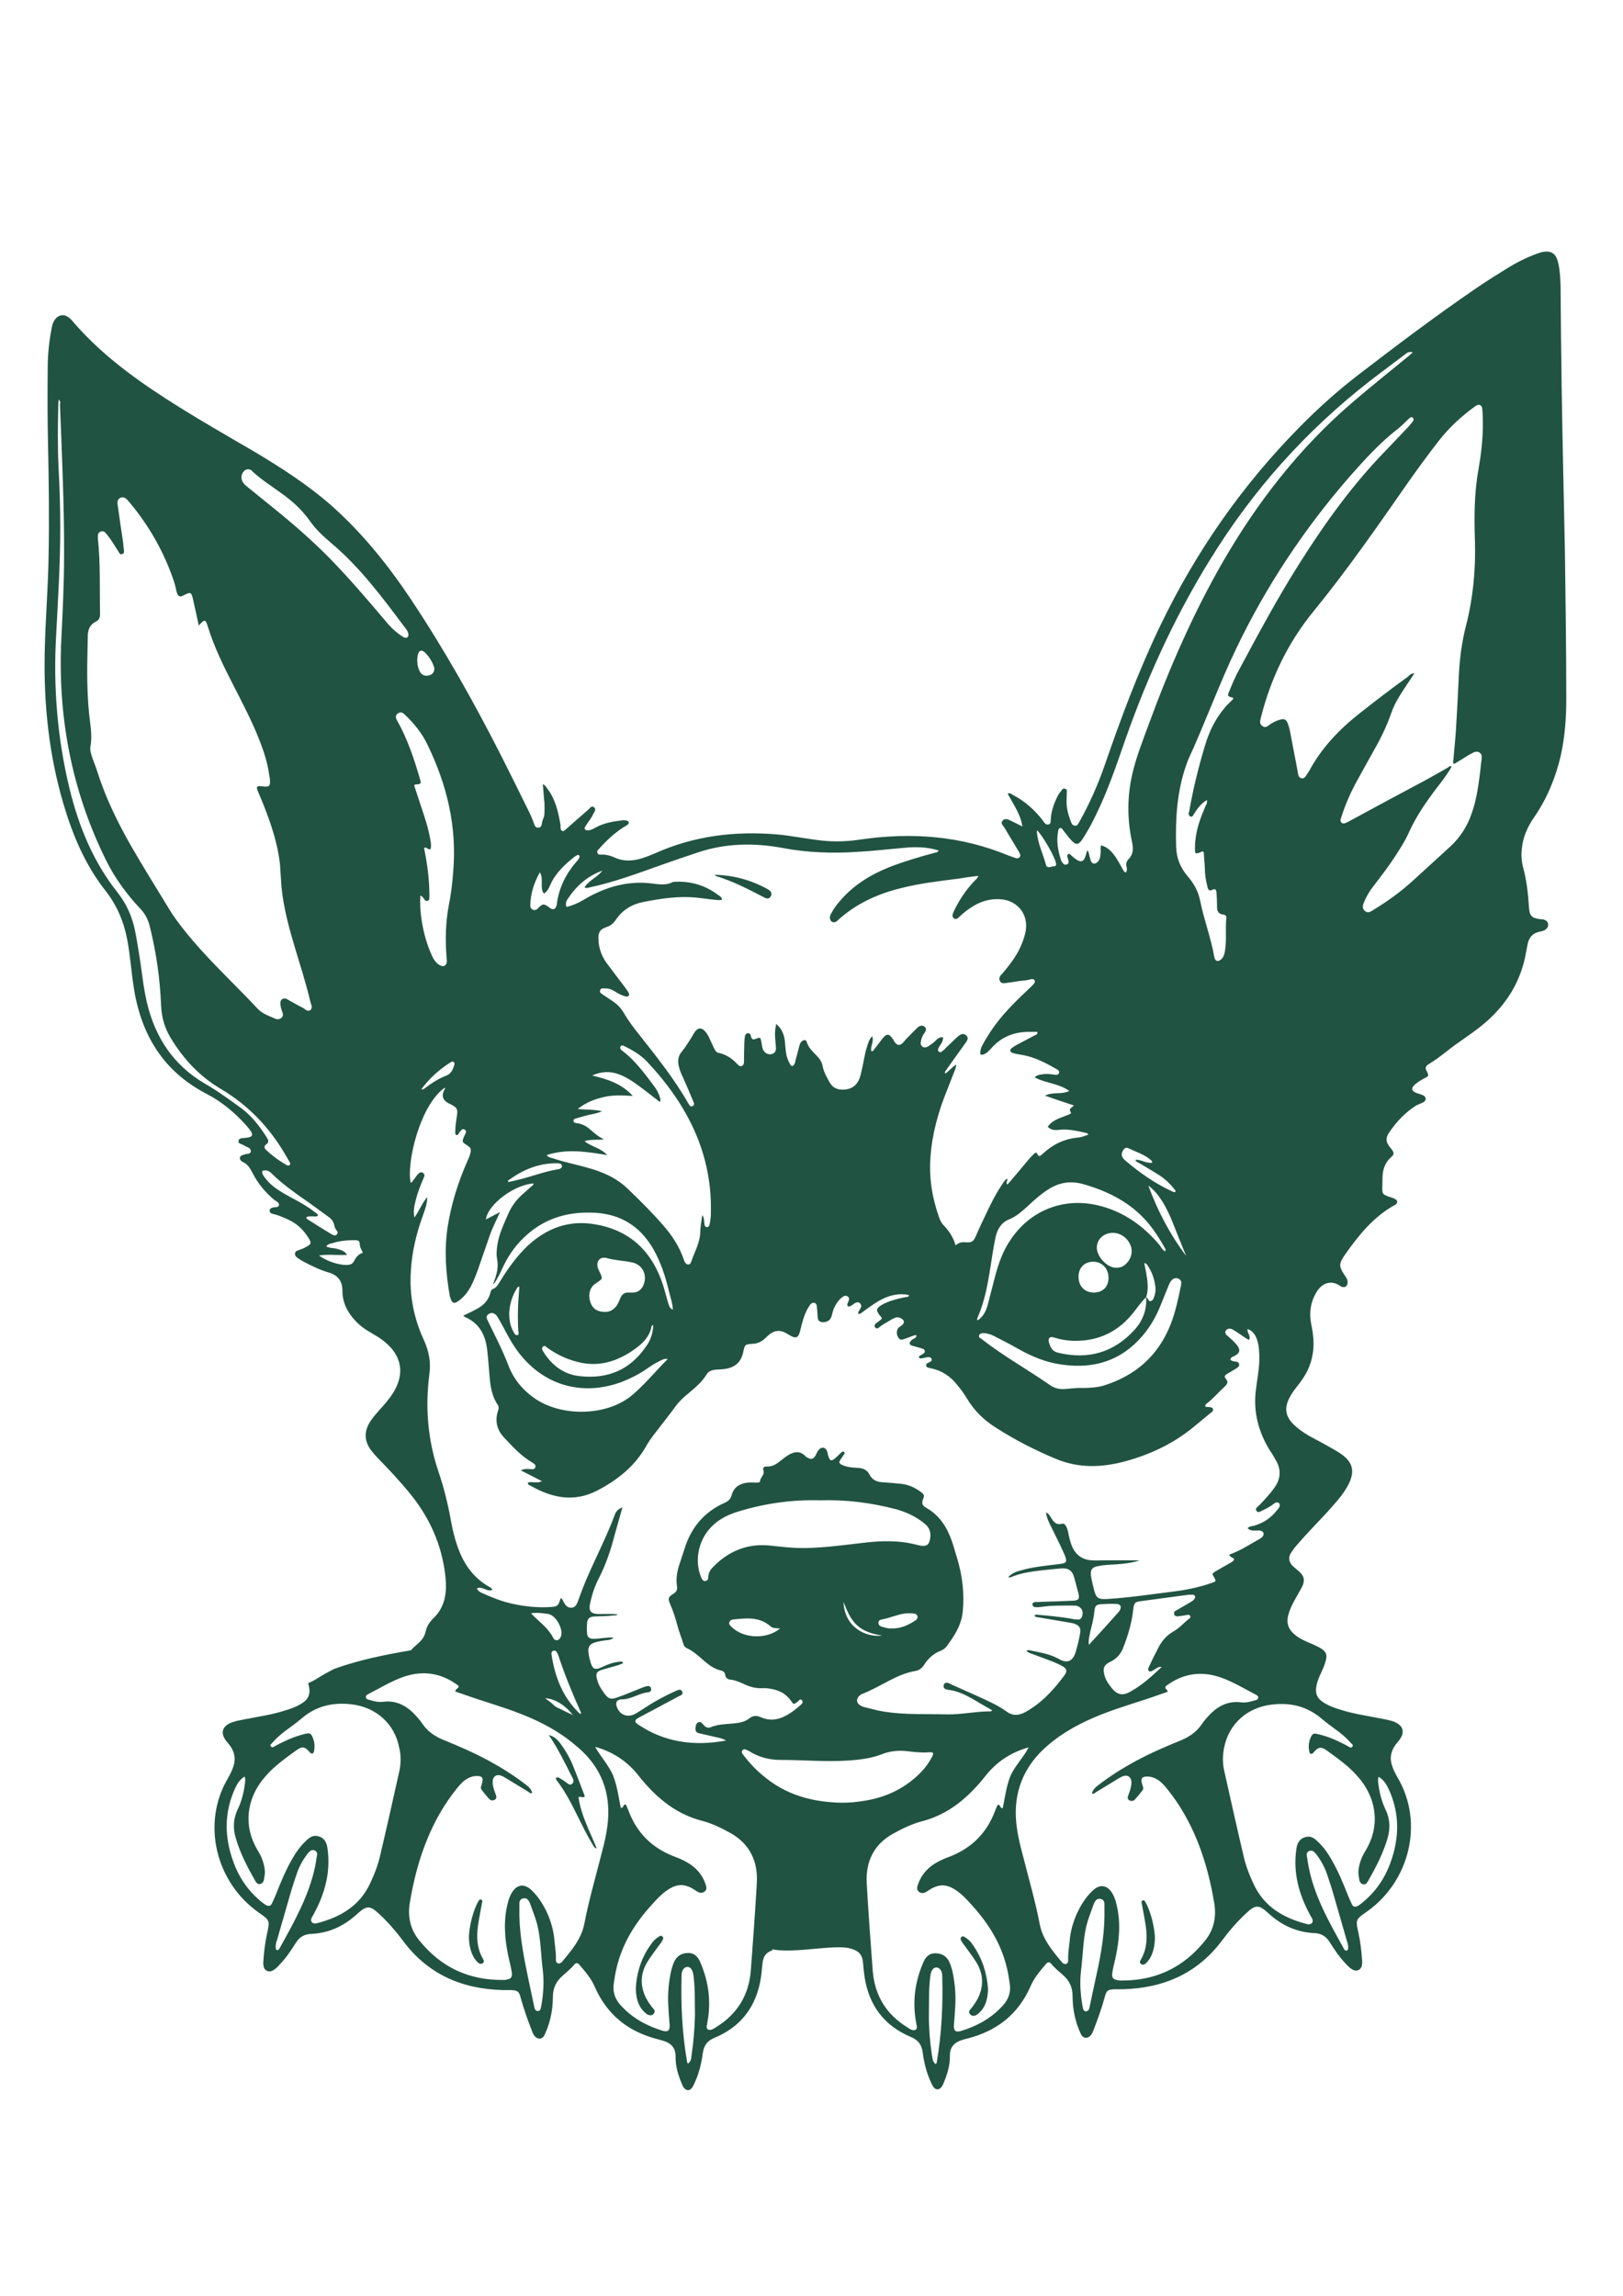 <?xml version="1.0" encoding="utf-8"?>
<!-- Generator: Adobe Illustrator 24.2.3, SVG Export Plug-In . SVG Version: 6.00 Build 0)  -->
<svg version="1.1" id="Layer_1" xmlns="http://www.w3.org/2000/svg" xmlns:xlink="http://www.w3.org/1999/xlink" x="0px" y="0px"
	 viewBox="0 0 595.3 841.9" style="enable-background:new 0 0 595.3 841.9; fill: #215342;" xml:space="preserve">
<g>
	<path d="M199.1,287.6c0.9,0.3,1.3,1.2,1.8,1.8c2.9,3.9,3.9,8.5,4.7,13.2c0,0.2,0,0.5,0,0.7c0,0.6,0.1,1.2,0.6,1.4
		c0.6,0.3,1-0.3,1.4-0.6c2.7-2.4,5.4-4.8,8.1-7.1c0.6-0.5,1.2-1.7,2.1-1c1.1,0.7,0.2,1.7-0.2,2.5c-0.7,1.6-1.9,2.9-2.8,4.4
		c-0.7,1.1-0.3,1.6,0.9,1.6c1,0,1.8-0.5,2.7-1c3.1-1.7,6.6-2.3,10.1-2.7c0.4,0,0.8,0,1.2,0.1c0.4,0.1,0.8,0.2,0.9,0.6
		c0.1,0.5-0.2,0.8-0.5,1c-0.5,0.4-1.1,0.7-1.6,1c-3.2,2.1-6,4.7-8.6,7.6c-0.4,0.5-1,0.9-0.8,1.6c0.3,0.9,1.1,0.7,1.8,0.7
		c1.6,0,3.1,0.4,4.6,1.1c2.8,1.3,5.7,1.3,8.7,0.6c2-0.5,4-1.3,5.9-2.1c14.4-6.5,29.4-8.3,45-7c5.3,0.5,10.6,1.6,15.9,2.2
		c5,0.6,10.1,0.4,15.1-0.4c18.4-2.6,36.3-1.3,53.7,5.9c0.8,0.3,1.6,0.6,2.5,0.9c0.6,0.2,1.3,0.3,1.7-0.3c0.5-0.6,0.1-1.2-0.2-1.8
		c-1.8-3-3.6-6-5.4-9c-0.5-0.8-1.5-1.5-0.7-2.5c0.9-1.1,2.1-0.5,3.1,0c1.3,0.6,2.6,1.3,4.2,2.1c-0.7-4.8-3.5-8.3-5.4-12.1
		c0.9-0.3,1.4,0.2,1.9,0.5c4.4,2.3,8,5.5,11,9.4c0.1,0.2,0.3,0.4,0.4,0.6c0.5,0.6,1,1.1,1.8,0.8c0.7-0.3,0.7-1,0.7-1.6
		c0.1-3,1.1-5.8,2.4-8.5c0.4-0.9,1-1.6,1.6-2.4c0.3-0.5,0.8-0.8,1.4-0.5c0.5,0.2,0.6,0.7,0.5,1.2c0,1-0.1,1.9-0.1,2.9
		c-0.1,2.8,0.6,5.4,1.6,7.9c0.3,0.8,0.6,1.5,1.6,1.5c0.9,0,1.1-0.8,1.5-1.4c3.7-6.6,6.8-13.6,9.3-20.8c6-17.4,12.4-34.6,20.4-51.2
		c13-27,29.9-51.3,51-72.7c6.8-6.9,14-13.4,21.7-19.3c14.2-10.9,28.5-21.7,43.3-31.8c3.8-2.6,7.8-5.1,11.7-7.5
		c3.1-1.9,6.3-3.5,9.7-4.8c0.7-0.2,1.3-0.5,2-0.7c3.9-1,5.8,0.2,6.6,4.1c0.6,2.7,0.7,5.4,0.8,8.1c0.1,12.3,0.2,24.6,0.4,36.9
		c0.3,20.3,0.8,40.6,1.2,60.9c0.1,7.9,0.2,15.8,0.3,23.7c0.1,9.9,0.2,19.8,0.2,29.7c0,7.2-0.5,14.4-2.1,21.4c-1.9,8-5,15.5-9.7,22.3
		c-2.4,3.5-4.1,7.2-4.5,11.5c-0.3,2.5-0.1,5,0.6,7.4c1.2,4.6,1.7,9.3,2,14c0.2,3.3,1,4.1,4.3,4.5c0.3,0,0.6,0,1,0.1
		c0.8,0.2,1.5,0.6,1.7,1.5c0.2,0.9-0.2,1.6-0.8,2.1c-0.7,0.6-1.6,0.7-2.4,0.9c-2.3,0.5-3.6,1.9-4.2,4.1c-0.2,1-0.4,2-0.6,3.1
		c-1.8,10.9-7.3,19.7-15.7,26.7c-2.9,2.4-6,4.5-9.1,6.7c-3.7,2.5-7,5.6-10.9,7.9c-1.3,0.8-1.5,1.5-0.6,3c0.6,1.1,0.4,1.5-0.6,2
		c-1.4,0.7-2.8,1.5-4,2.6c-1.4,1.3-1.2,2.3,0.6,3c0.6,0.2,1.2,0.4,1.8,0.6c0.8,0.3,1.6,0.6,1.6,1.6c0,0.8-0.7,1.2-1.4,1.5
		c-0.7,0.3-1.5,0.6-2.2,1c-3.8,2.4-6.9,5.7-9.5,9.4c-1.8,2.5-1.6,4,0.5,6.4c1.1,1.4,1.2,2-0.2,3.2c-2.1,1.9-2.9,4.3-3,7.1
		c0,1.4-0.1,2.7-0.1,4.1c0,2,0.2,2.3,2,3c0.8,0.3,1.7,0.5,2.5,0.9c1.3,0.6,1.3,1.7,0.1,2.3c-7.8,4.3-13.2,11-18.2,18.1
		c-2.4,3.4-2.4,4.4-0.1,7.8c0.5,0.7,1,1.5,1,2.4c0,1.5-1,2.2-2.4,1.6c-0.2-0.1-0.4-0.2-0.6-0.4c-2.9-1.9-6.1-1.1-8.2,2.1
		c-2.5,3.9-3,8.1-2.1,12.4c0.7,3.5,1.1,7,0.5,10.5c-0.6,4.2-2.5,7.9-5.1,11.2c-1.3,1.6-2.6,3.3-3.5,5.1c-1.9,3.8-1.4,6.8,1.7,9.8
		c1.7,1.6,3.6,2.9,5.6,4.1c2.4,1.3,4.8,2.5,7.2,3.9c1.5,0.9,3.1,1.7,4.5,2.7c4.4,3.1,5.1,6.4,2.7,11.2c-1.1,2.1-2.4,3.9-3.9,5.7
		c-3,3.6-6.2,6.9-9.4,10.3c-2,2.1-3.9,4.2-5.8,6.4c-0.7,0.8-1.4,1.8-2,2.7c-1,1.6-0.8,3.2,0.5,4.6c0.8,0.8,1.7,1.5,2.5,2.2
		c1.9,1.7,2.2,3.3,1.1,5.6c-0.9,1.7-1.9,3.3-2.8,5c-1,1.8-1.8,3.5-2.3,5.5c-0.7,2.7,0,4.9,2,6.7c1.4,1.3,3.1,2.2,4.9,3
		c1.5,0.6,3.1,1.3,4.6,2.1c2.5,1.4,3,2.7,2.1,5.4c-0.4,1.4-1,2.7-1.6,4c-0.6,1.3-1.2,2.6-1.5,4c-0.8,3.2-0.1,5.2,2.7,6.9
		c1.8,1.1,3.7,1.8,5.7,2.4c4.9,1.6,9.9,2.3,15,3.3c1.6,0.3,3.2,0.6,4.7,1.1c3.7,1.4,4.4,4,2,7c-0.5,0.6-1,1.2-1.5,1.9
		c-1.5,2.3-1.9,4.7-1,7.3c0.5,1.6,1.3,3.1,2.1,4.5c9.6,16.4,4.4,37.9-11.3,49c-4.3,3-4.2,3-3.1,8c0.7,3.3,1.1,6.6,1.3,10
		c0.1,0.6,0,1.3-0.1,1.9c-0.4,1.6-2,2.2-3.4,1.4c-1.1-0.6-1.9-1.5-2.7-2.4c-2.2-2.3-4-5-5.7-7.7c-1.4-2.2-3.1-3.2-5.7-3.3
		c-6.5-0.3-12-2.9-16.8-7.3c-3.5-3.2-4.7-3.2-8.2,0.1c-3.2,3-6,6.2-8.6,9.7c-9.1,12.3-21.6,17.7-36.6,18.1c-1,0-1.9,0-2.9,0
		c-2.5,0.1-3.1,0.4-3.7,2.9c-1.1,4-2.5,7.9-4,11.8c-0.3,0.7-0.5,1.4-0.9,1.9c-1.2,1.7-3.1,1.6-3.9-0.3c-1.5-3.2-2.4-6.6-2.8-10.1
		c-0.1-1.3-0.2-2.6-0.2-3.8c0-3.1-1.2-5.6-3.5-7.6c-1.4-1.3-3-2.5-4.2-4c-0.7-0.9-1.4-0.9-2.1,0c-2.1,2.5-4.3,5-5.6,8.1
		c-4.5,10.2-12.2,16.3-22.9,19.1c-0.9,0.2-1.9,0.5-2.8,0.8c-2.5,0.9-3.9,2.7-3.9,5.4c0.1,3.6-0.9,6.9-2.3,10.2
		c-0.1,0.3-0.2,0.6-0.4,0.9c-1,1.8-2.6,1.9-3.6,0.1c-0.6-1-1-2.2-1.5-3.3c-1.1-2.9-1.8-6-2.2-9.1c-0.4-2.7-1.6-4.4-4.3-5.5
		c-9.8-4.1-15.4-11.6-17-22.1c-0.2-1.5-0.4-3-0.5-4.5c-0.2-3.5-1.4-5-4.9-5.9c-7-1.8-26.4,3.5-32-1.2c-5.4-4.6,4.6-16.2,1-30.4
		c-1.9-7.4-11.3-13.5-28.5-26.1c-4.9-3.6-8.6-6.1-9.6-6.8c-15.6-10.4-27.2-18.2-42.8-22.8c-10.8-3.2-14.3-2.2-21.4-6.8
		c-6-3.9-7-6.9-13.5-9.6c-7.4-3-13.9-2.3-14.3-4.6c-0.3-2.1,4.3-3.4,5.4-7.4c0.1-0.6,0.5-2.5,2-4.3c0.2-0.2,0.4-0.5,0.6-0.7
		c4.6-4.2,5.4-9.5,4.8-15.4c-1.2-11.9-6-22.3-13.6-31.4c-3-3.6-6.2-7.1-9.5-10.5c-1.4-1.4-2.8-2.9-4-4.4c-2.8-3.6-2.9-7.3-0.3-11.1
		c1.7-2.5,3.8-4.5,5.7-6.8c1.8-2.2,3.4-4.5,4.3-7.1c1.5-4.3,0.9-8.3-1.9-12c-1-1.3-2.3-2.5-3.6-3.5c-1.3-1-2.6-1.8-4-2.6
		c-2.3-1.3-4.5-2.8-6.3-4.8c-2.8-3-4.6-6.6-4.6-10.8c0-3.7-1.7-5.8-5.2-6.8c-3.1-0.9-5.9-2.3-8.8-3.8c-0.6-0.3-1.3-0.7-1.9-1.1
		c-0.7-0.5-1.6-1-1.5-2c0.1-1,1-1.1,1.8-1.4c0.8-0.3,1.6-0.6,2.4-1.1c1.7-0.9,1.9-1.4,0.9-3c-1.9-3.1-4.3-5.5-7.7-7
		c-1.8-0.8-3.5-1.6-5.4-2c-0.6-0.2-1.3-0.3-1.3-1.2c0-0.8,0.6-1,1.3-1.2c0.7-0.2,1.9,0.1,2.1-0.8c0.2-1-0.9-1.4-1.6-1.9
		c-3.4-2.8-6.1-6.1-8.1-10c-0.8-1.6-1.7-3.1-3.4-3.9c-0.6-0.3-1.3-0.8-1.2-1.6c0.1-0.9,1-1,1.6-1.2c0.8-0.4,2.3,0,2.4-1.2
		c0.1-1.3-1.5-1.5-2.4-2.1c-0.4-0.3-0.9-0.4-1.3-0.6c-0.5-0.2-0.9-0.4-0.8-1c0-0.7,0.5-1,1.1-1.1c0.9-0.1,1.8-0.1,2.6-0.3
		c1.3-0.3,1.6-0.9,0.9-2.1c-0.5-0.8-1.1-1.5-1.8-2.3c-4.2-4.7-9-8.7-14.6-11.6c-15.8-8.2-23.9-21.6-26.6-38.7
		c-0.9-5.7-1.3-11.4-2.3-17.1c-1.2-6.8-3.7-13-8-18.5c-7.5-9.5-12.1-20.4-15.5-31.9c-5.4-18.2-7.3-36.8-6.9-55.7
		c0.2-11.4,1.2-22.8,1.4-34.3c0.3-14.2,0.1-28.5-0.2-42.7c-0.2-9.1-0.2-18.2-0.1-27.3c0-4.8,0.5-9.6,1.4-14.3
		c0.2-1.1,0.4-2.2,1.1-3.2c1.3-2,3.5-2.4,5.3-0.9c0.3,0.2,0.6,0.5,0.9,0.8c9.8,11.6,21.8,20.6,34.5,28.8
		c10.7,6.9,21.7,13.2,32.7,19.6c9.7,5.8,19.2,11.9,27.7,19.3c11.5,10.1,21,21.9,29.5,34.6c12.4,18.6,23.3,38,33.4,57.9
		c3.2,6.3,6.3,12.6,9.4,18.9c0.9,1.8,1.8,3.6,2.4,5.5c0.3,0.8,0.6,1.8,1.8,1.6c1-0.1,1.1-1.1,1.2-1.8c0.7-3.1,1-0.6,0.9-7.3
		C199.5,293.2,199.4,290.6,199.1,287.6z M420.4,475.7c-1.7,1.6-3,3.5-4.4,5.3c-5.7,7.4-13.2,11-22.6,10.7c-2.3-0.1-4.6-0.5-6.8-1.2
		c-1.5-0.5-2.2,0.2-1.9,1.6c0.5,1.9,1.2,3.5,3.5,4c11,2.6,20.4-0.1,28-8.5C419.2,484.3,420.7,480.2,420.4,475.7
		c0.8,0.2,0.7,1.8,1.8,1.4c0.9-0.3,1.1-1.5,1.4-2.4c0.2-0.9,0.3-1.7,0.2-2.6c-0.3-2.7-1.1-5.3-2.6-7.6c-0.3-0.5-0.6-1.2-1.5-1.3
		c0.2,1.2,0.5,2.3,0.7,3.5C420.9,469.7,421.4,472.7,420.4,475.7z M266.3,638.3c-1.5-0.9-2.7-1-3.9-1.3c-2-0.5-4.1-0.9-6.1-1.4
		c-0.9-0.2-1.3-0.9-1.2-1.8c0.1-0.9,0.1-1.8,1.1-2.2c0.9-0.4,1.3,0.4,1.8,0.9c0.7,0.8,1.5,1.4,2.7,0.9c2.4-1,5-1.1,7.5-1.3
		c2.3-0.2,4.7-0.4,6.6-1.9c1.5-1.2,2.8-1.1,4.4-0.4c3,1.3,5.9,1,8.8-0.5c2-1,3.8-2.4,5.5-3.9c0.5-0.5,1.3-1,0.7-1.8
		c-0.7-0.9-1.2,0.1-1.7,0.5c-1.3,1-1.4,1.1-2.4-0.4c-1.6-2.3-3.8-3.6-6.5-4.2c-1.3-0.3-2.7-0.5-4-0.4c-2.4,0.1-4.6-0.5-6.7-1.5
		c-1.5-0.7-3.1-1.4-4.7-1.6c-1.2-0.1-2-0.5-2.2-1.8c-0.1-0.9-0.7-1.4-1.6-1.6c-2.7-0.6-4.7-2.3-6.7-4c-1.8-1.6-3.6-3.2-5.8-4.2
		c-0.6-0.3-1-0.7-1.2-1.4c-0.7-2.3-1.6-4.5-2.2-6.8c-0.7-2.6-1.5-5.2-2.6-7.7c-1-2.3-0.9-2.8,1.2-4.1c1.1-0.7,1.4-1.5,1.2-2.8
		c-0.4-2.6,0-5.1,0.8-7.6c0.8-2.4,1.6-4.9,2.4-7.3c2.5-7.1,7.2-12.4,14.1-15.5c1.4-0.6,2.4-1.4,2.8-3c0.8-2.9,3-4.2,5.9-4.5
		c1-0.1,2.1,0,3.1,0c0.6,0,1.4,0,1.4-0.6c0.1-1.4,1.8-2.3,1.2-3.9c-0.3-0.9,0.2-1.5,1.3-1.4c2,0.1,3.5-0.9,5-2.1
		c0.9-0.7,1.7-1.4,2.7-2c2.2-1.4,4.5-1.8,6.5,0.4c0.2,0.2,0.4,0.3,0.6,0.4c1.4,0.8,2.2,0.7,3-0.7c0.4-0.7,0.7-1.5,1.2-2.1
		c1.1-1.3,2.6-1,3.1,0.6c0.2,0.5,0.2,1.1,0.4,1.6c0.6,1.9,1.1,2.1,2.6,0.8c0.7-0.6,1.3-1.2,1.9-1.8c0.4-0.4,0.8-0.8,1.4-0.4
		c0,0.2,0.1,0.4,0.1,0.5c-0.4,0.6-0.8,1.2-1.2,1.8c-1.1,1.5-1,1.9,0.7,2.6c1.7,0.7,3.6,0.8,5.4,0.9c1.8,0.1,3.3,0.7,4.2,2.4
		c1.1,2.2,2.9,2.8,5.1,2.9c2,0.1,4,0.3,6,0.5c3,0.2,5.7,1.4,8.1,3.3c0.7,0.6,1,1,0.6,2c-0.8,2-0.5,2.7,1.3,3.7
		c4.6,2.7,7.3,6.9,9,11.7c0.8,2.1,1.3,4.3,2,6.4c2,6.6,2.8,13.2,2.1,20.1c-0.6,5-3.2,8.8-6,12.6c-0.5,0.6-1.2,1.1-1.9,1.4
		c-2.7,1-4.8,2.9-6.3,5.3c-0.8,1.2-1.8,2-3.3,2.2c-3.3,0.6-6.3,1.9-9.2,3.4c-3.3,1.7-6.4,3.5-9.9,4.9c-0.4,0.1-0.7,0.3-1.1,0.6
		c-1.4,1.1-1.4,2.8,0.1,3.7c0.5,0.3,1.2,0.6,1.8,0.7c2.3,0.6,4.6,1.2,7,1.6c7.6,1.2,15.3,0.8,23,1c5,0.1,10-1,15.1-1.1
		c0.5,0,1.1,0.2,1.5-0.4c-2.2-1.3-4.4-2.5-6.5-3.8c-3-1.7-6-3.3-9.5-3.7c-0.3,0-0.6-0.1-0.9-0.2c-0.8-0.3-1.1-0.9-0.8-1.7
		c0.3-0.8,0.9-0.8,1.6-0.6c0.4,0.1,0.7,0.3,1.1,0.5c3.1,1.4,6.3,2.8,9.4,4.2c3.7,1.7,7.5,3.3,10.8,5.7c2.3,1.7,4.4,1.6,6.9,0.3
		c6-3.3,10.4-8.1,14.4-13.5c1.2-1.6,0.9-2.5-0.9-3.5c-1.1-0.6-2.3-1.1-3.5-1.6c-2.4-0.9-4.8-1.8-7.2-2.7c-0.8-0.3-1.7-0.5-2.3-1.2
		c0.4-0.3,0.8-0.3,1.2-0.2c3.7,0.8,7.4,1.3,10.7,3.2c3,1.7,5,0.9,6.1-2.4c0.7-2.4,1.3-4.8,1.7-7.2c0.3-1.8-0.4-2.7-2-3.3
		c-0.5-0.2-1.1-0.3-1.6-0.4c-3.9-0.7-7.9-1.3-11.8-2c-0.5-0.1-1.2,0-1.3-0.7c0.4-0.4,0.9-0.3,1.4-0.2c3.8,0.3,7.6,0.7,11.4,1.3
		c0.9,0.2,1.9,0.4,2.8,0.4c0.7,0.1,1.4-0.1,1.7-0.9c0.9-2.3-0.4-4.2-2.8-4.2c-4.1,0-8.2-0.1-12.2,0.5c-0.6,0.1-1.3,0.1-1.9,0.1
		c-0.6,0-1.1-0.3-1.2-0.9c-0.1-0.7,0.5-1,1.1-1c0.9,0,1.8,0,2.6-0.1c3.8-0.1,7.5-0.2,11.3-0.4c1.9-0.1,2.3-0.7,1.9-2.5
		c-0.5-2-1.1-4-1.6-6c-0.7-2.6-2.2-3.6-5-3.3c-2.6,0.2-5.3,0.5-7.9,0.8c-3.3,0.4-6.5,0.9-9.6,2.1c-0.5,0.2-0.9,0.5-1.7,0.3
		c1.3-1.4,2.7-2,4.3-2.4c4.6-1.4,9.4-1.8,14.2-2.4c3-0.3,3.3-0.8,2.1-3.6c-0.6-1.3-1.2-2.6-1.8-3.9c-1.2-2.4-2.4-4.9-3.6-7.3
		c-0.6-1.3-1.2-2.6-1.3-4.2c1.1,0.6,1.5,1.5,2,2.3c0.9,1.4,1.9,2.4,3.7,1.9c0.9-0.2,1.3,0.3,1.7,1c0.5,1,0.7,2.1,0.9,3.2
		c0.3,1.4,0.7,2.8,1.2,4.1c1.4,3.2,3.9,5,7.5,5.1c1.5,0.1,3,0,4.6,0c4.2,0,8.5,0,12.7,0c-2.9,1-5.9,1.3-8.9,1.5
		c-2.1,0.1-4.2,0.2-6.2,0.6c-2.4,0.4-3.1,1.4-2.7,3.9c0.3,1.7,0.7,3.3,1.1,4.9c0.8,3,1.5,3.4,4.6,3.3c8.1-0.5,16.1-1.7,24.1-2.7
		c5-0.6,9.9-1.6,14.7-3.3c1.4-0.5,1.4-0.6,0.6-2c-0.8-1.3-0.8-1.3,0.6-2.2c1.4-0.8,2.8-1.6,4.2-2.4c0.9-0.6,2-0.9,2.6-1.9
		c-0.4-0.9-1.6-0.7-1.8-1.8c3.8-1.3,7.1-3.5,10.5-5.4c0.6-0.3,1.1-0.6,1.6-1.1c0.9-1,0.5-2.1-0.8-2.3c-0.5-0.1-1.1,0-1.7,0
		c-1.1,0-2.1,0-2.9-0.9c0.7-0.7,1.6-0.7,2.4-0.9c3.4-1,6.2-2.8,8.4-5.7c0.4-0.5,0.9-0.9,1-1.6c0.1-0.8-0.5-1.4-1.3-1.2
		c-0.4,0.1-0.8,0.4-1.2,0.7c-1.4,1.1-3,1.8-4.6,2.6c-0.5,0.3-1.1,0.3-1.5-0.3c-0.3-0.5-0.1-0.9,0.3-1.3c0.2-0.2,0.5-0.4,0.7-0.6
		c2.1-2.2,4.2-4.4,5.9-6.9c2-3,2.2-6.1,0.5-9.3c-0.8-1.4-1.6-2.8-2.5-4.1c-4.1-6.7-6-13.9-5.1-21.7c0.4-3.7,1.2-7.4,1.3-11.2
		c0-2.6,0-5.3-0.9-7.8c-0.6-1.6-1.5-3.1-3.4-3.7c-0.3,1.5,1.4,2.5,0.5,4c-0.3-0.2-0.6-0.4-0.9-0.5c-1.7-1.1-3.3-2.3-5-3.3
		c-1-0.6-2.1-0.4-2.6,0.4c-0.5,1,0.2,1.5,0.8,2c1.2,1.1,2.4,2.1,3.4,3.4c1.2,1.7,1,2.6-0.7,3.7c-0.7,0.4-1.7,0.5-1.8,1.5
		c0.5,0.6,1.2,0.6,1.8,0.7c0.6,0.1,1.3,0.2,1.4,1c0.1,0.8-0.4,1.1-1,1.5c-1.2,0.7-2.3,1.4-3.5,2.1c-0.7,0.4-1.1,1-0.4,1.7
		c1,1.1,0.6,1.9-0.3,2.8c-2.3,2.1-4.3,4.5-6.8,6.4c-0.3,0.3-0.6,0.6-0.3,1.1c0.4,0,0.9,0.1,1.4,0.1c0.5,0.1,1.2,0.1,1.3,0.8
		c0.2,0.7-0.4,1-0.8,1.3c-2.1,1.7-4.2,3.5-6.3,5.2c-7.4,6.1-15.9,10.1-25.1,12.6c-8.6,2.3-17,2.6-25.4-0.9
		c-7.7-3.2-15.1-7-22.1-11.5c-4.3-2.7-7.9-6.2-10.5-10.6c-1-1.7-2.2-3.3-3.5-4.9c-2.5-3.2-5.7-5.4-9.7-6.2c-0.3-0.1-0.6-0.2-0.9-0.2
		c-0.4-0.1-0.8-0.3-0.9-0.7c-0.1-0.6,0.3-0.9,0.7-1.1c0.2-0.1,0.4-0.2,0.6-0.3c0.4-0.2,0.9-0.5,0.7-1.1c-0.2-0.7-0.8-0.7-1.4-0.7
		c-0.7,0.1-1.4,0.3-2.1,0.4c-0.5,0.1-1,0.1-1.2-0.4c0.2-0.6,0.8-0.7,1.2-1c0.4-0.3,1.1-0.5,1-1.2c-0.1-0.8-0.8-0.9-1.4-1.1
		c-1.1-0.3-2.2-0.6-3.2-0.9c-1.2-0.4-1.2-1-0.3-2c0.6-0.6,1.7-0.6,1.9-1.7c-0.4-0.3-0.8-0.1-1.1,0c-1.2,0.4-2.4,0.9-3.6,1.3
		c-0.5,0.2-1.1,0.3-1.6-0.1c-1.1-0.9-1.3-3.1-0.3-4.1c0.4-0.4,0.9-0.6,1.3-1c0.9-0.8,0.9-1.6-0.2-2.3c-0.8-0.5-1.6-0.7-2.5-0.3
		c-0.7,0.3-1.3,0.6-1.9,1c-1.4,0.8-2.8,1.6-4,2.6c-0.4,0.4-0.9,0.3-1.3-0.1c-0.4-0.5-0.2-0.9,0.1-1.3c0.4-0.4,0.9-0.7,1.3-1
		c1.3-1,1.3-1,0.3-2.1c-1.5-1.9-1.4-2.6,0.8-3.9c2.7-1.5,5.6-2.2,8.6-2.8c0.5-0.1,1.2,0.1,1.3-0.8c-3.5-0.7-6.8,0-10,1.6
		c-2.3,1.2-4.3,2.7-6.4,4.2c-0.7,0.5-1.2,1.1-2.1,1.2c-0.3-0.8,0.2-1.2,0.5-1.7c0.4-0.7,0.8-1.4,0.1-2.2c-0.8-0.8-1.6-0.3-2.4,0.2
		c-0.3,0.2-0.6,0.5-1,0.7c-0.4,0.2-0.8,0.3-1.1,0.1c-0.4-0.3-0.2-0.7-0.1-1.1c0.1-0.3,0.3-0.6,0.4-0.9c0.2-0.6,0.2-1.1-0.3-1.5
		c-0.5-0.4-1.1-0.4-1.6-0.1c-0.5,0.3-0.9,0.7-1.3,1c-1.4,1.5-2.3,3.2-2.8,5.2c-0.2,0.7-0.3,1.4-0.7,2c-0.6,1-2.2,1.5-3.4,1.2
		c-1.2-0.3-1.3-1.2-1.3-2.2c-0.1-1.2-0.2-2.4-0.3-3.6c-0.1-0.6-0.3-1.1-0.9-1.2c-0.6-0.1-1.1,0.1-1.5,0.6c-0.3,0.5-0.6,0.9-0.9,1.4
		c-1.3,2.3-2,4.9-2.6,7.4c-0.8,3.7-1.6,4-4.7,2.1c-2.7-1.8-5-1.6-7.4,0.6c-0.5,0.4-0.9,0.9-1.4,1.3c-1.1,0.9-2.4,1.5-3.9,1.6
		c-3.1,0.2-3.1,0.2-3.7,3.1c-0.8,3.6-2.9,5.5-6.5,6.1c-1.2,0.2-2.4,0.2-3.6,0.3c-1.3,0.1-2.6,0.5-3.3,1.7c-1.7,2.8-4.1,4.8-6.6,6.9
		c-1.7,1.4-3.4,2.9-4.7,4.7c-1.9,2.6-3.9,5.1-5.8,7.6c-1.7,2.2-3.5,4.4-4.9,6.8c-4.2,7.6-10.7,12.8-18.3,16.7
		c-4.1,2.1-8.4,2.9-13,2.3c-4-0.6-7.7-2.1-11.2-4.1c-0.4-0.2-1.1-0.3-1.1-1.2c1.5-0.5,3.2,0.4,5.2-0.5c-2.7-1.4-5.1-2.6-7.8-4
		c1.1-0.5,1.8-0.5,2.5-0.5c0.6,0,1.3,0.1,1.9,0.1c0.5,0,0.9-0.3,1-0.9c0.1-0.4-0.1-0.8-0.4-1c-0.3-0.2-0.6-0.5-1-0.7
		c-3.9-2.3-6.9-5.6-10-8.9c-2.7-2.8-3.6-6.2-2.3-10c0.3-0.8,0.3-1.5-0.2-2.2c-2-3-2.6-6.5-2.9-10c-0.3-3.3-0.5-6.7-0.9-10
		c-0.6-5.4-2.8-9.8-8.1-12.1c-0.2-0.1-0.4-0.3-0.7-0.5c1.6-0.8,3-1.4,4.3-2.1c2.8-1.4,4.9-3.2,5.7-6.4c0.1-0.5,0.3-1.1,0.9-1.3
		c1.4-0.5,2-1.8,2.7-2.9c2.8-4.6,5.9-8.9,9.8-12.7c7.1-6.7,15.4-9.8,25-8.1c13.1,2.2,21.2,10.3,25.1,22.9c0.6,2,1.1,4,1.7,6
		c0.3,0.9,0.5,1.9,1.7,2.4c-0.1-2.4-0.9-4.5-1.4-6.6c-1.3-5.5-3-10.8-5.8-15.7c-3.6-6.2-8.7-10.6-15.7-12.4
		c-2.4-0.6-4.9-0.9-7.4-0.9c-9.5-0.2-17.8,2.7-24.6,9.4c-3.4,3.3-6,7.3-7.9,11.6c-0.4,0.9-0.8,1.7-1.3,2.6c-0.5,0.8-0.8,1.7-1.8,2.7
		c0.2-0.7,0.2-1,0.4-1.3c1-2.6,1.6-5.3,1-8.2c-0.3-1.5-0.1-3.2,0.1-4.8c0.6-4.1,2.4-7.8,4-11.5c1.3-3,3.2-5.5,5.7-7.6
		c0.9-0.8,1.8-1.6,2.7-2.4c0.4-0.3,0.9-0.6,0.9-1.2c-6.8,0.4-16.6,7.4-17.5,13.2c1.8-0.9,3.5-1.8,5.2-2.7c-1.3,3-2.8,5.7-3.8,8.7
		c-1.2,3.5-2.4,6.9-3.6,10.4c-0.9,2.7-1.9,5.4-3.2,8c-1.2,2.2-2.7,4.2-4.8,5.6c-1.4,1-2.1,0.7-2.7-0.9c-0.1-0.3-0.2-0.6-0.3-0.9
		c-1.5-8.5-2.1-17-0.8-25.5c1.3-8.3,3.8-16.3,7.2-24c0.4-0.9,0.9-1.9,1.1-2.9c0.4-1.6,0.2-2.1-1.2-3c-1.9-1.2-1.9-1.3-1-3.4
		c0.1-0.2,0.2-0.4,0.3-0.6c0.3-0.6,0.6-1.2-0.1-1.7c-0.9-0.6-1.3,0.2-1.8,0.7c-0.5,0.4-0.4,1.5-1.5,1.2c-0.3-0.5-0.2-1.1-0.2-1.6
		c0-1.6,0.3-3.2,0.5-4.8c0.4-2.6,0.6-3.6-2.4-4.9c-2.4-1.1-3.6-2.8-1.9-5.6c0.1-0.1-0.1-0.3-0.1-0.4c-9,6.4-14,27.2-12.5,34.8
		c0.6,0,0.7-0.6,1-0.9c0.6-0.7,1-1.4,1.6-2.1c0.5-0.5,1.1-1.1,1.9-0.6c0.8,0.5,0.6,1.2,0.3,1.9c-0.1,0.3-0.3,0.6-0.4,0.9
		c-1,2.4-1.9,4.7-2.5,7.2c-0.5,2-1,4-0.5,6.4c1.8-2.5,2.7-5.1,4.7-7.5c0,2.7-0.9,4.8-1.6,6.8c-2.4,6.6-4,13.3-4.4,20.3
		c-0.6,8.9,1.1,17.4,4.8,25.4c1.8,3.9,2.6,8,2,12.4c-1.6,12.2-0.6,24.1,3.3,35.7c2,5.9,3.5,11.9,4.6,18.1c0.7,3.9,1.7,7.8,3.2,11.5
		c2.2,5.4,5.7,9.8,10.8,12.7c0.4,0.3,1.1,0.4,1.1,1.2c-1.9,0.7-3.6-1.5-5.6-0.6c0.4,0.9,1,1.3,1.7,1.6c3.3,1.5,6.7,2.9,10.3,3.8
		c5.1,1.2,10.2,1.8,15.5,1.4c2-0.2,2.4-0.5,3-2.5c0.1-0.3,0.1-0.6,0.6-0.7c0.4,0.7,0.7,1.4,1.1,2c0.6,1,1.4,1.5,2.5,1.5
		c1.2-0.1,1.8-0.9,2.2-1.9c0.7-1.8,1.3-3.6,2-5.4c3.6-9.1,8.3-17.6,11.7-26.8c0.4-1.2,1.2-2.1,2.8-2.7c-1,3.5-1.9,6.7-2.8,9.9
		c-1.4,5.5-3.2,10.9-5.8,16c-1.5,2.8-2.5,5.9-3.2,9c-0.7,3.1,0.1,4.2,3.3,4.2c2.2,0,4.4-0.1,6.7,0.1c-0.4,0.5-0.8,0.4-1.2,0.4
		c-2.4,0.3-4.8,0.3-7.2,0.4c-2,0.1-2.7,0.8-2.8,2.8c0,1-0.1,1.9,0,2.9c0,1.8,0.7,2.5,2.5,2.5c1.2,0,2.4-0.2,3.6-0.3
		c1.1-0.1,2.2-0.3,3.7-0.1c-1,0.8-1.8,0.8-2.6,0.9c-1.5,0.2-3,0.4-4.5,0.9c-1.7,0.6-2.3,1.5-2.2,3.3c0.1,1,0.3,2.1,0.6,3.1
		c0.8,3.4,1.7,3.9,4.8,2.4c1.9-0.9,3.8-1.6,5.9-1.8c0.5,0,1.1-0.3,1.5,0.5c-0.7,0.3-1.3,0.6-2,0.8c-1.8,0.5-3.5,1-5.3,1.5
		c-2.5,0.7-3,1.5-2.2,4c0.5,1.9,1.6,3.5,2.7,5c1.4,1.8,2.2,2.1,4.3,1.4c2.9-1,5.7-2.2,8.5-3.3c0.8-0.3,1.6-0.7,2.5-0.9
		c0.8-0.2,1.5-0.1,1.7,0.8c0.2,0.8-0.3,1.3-1,1.4c-3.4,0.3-6.2,2.6-9.7,2.6c-1.9,0-2.5,1.2-1.8,2.9c1,2.7,3.8,3.9,6.5,2.5
		c1.3-0.7,2.6-1.6,3.9-2.4c3.6-2.4,7.4-4.4,11.4-6.2c0.8-0.3,1.6-0.7,2.1,0.3c0.5,1.1-0.4,1.4-1.1,1.7c-4.9,2.6-9.7,5.2-14.6,7.8
		c-0.4,0.2-0.7,0.4-1,0.6c-0.6,0.5-0.6,1.1,0,1.6c0.3,0.3,0.6,0.5,1,0.7C243.7,638.8,254.4,640.5,266.3,638.3z M369.5,434.4
		c0.5-0.6,1.1-1.2,1.6-1.8c2.3-2.7,4.5-5.4,6.8-8.1c0.5-0.5,1-1,1.5-1.5c0.3-0.2,0.8-0.5,1,0c0.7,1.7,1.3,0.7,2.1,0.1
		c3.5-3.3,7.7-5.4,12.6-5.9c1.4-0.1,2.8-0.6,4.1-1.1c-0.2-0.3-0.4-0.6-0.7-0.6c-3.2-0.7-6.4-1.5-9.7-1.2c-1.6,0.2-3.2,0.3-4.5-1.1
		c1.1-1.6,2.6-2.4,4.2-3.1c1.2-0.5,2.4-0.9,3.6-1.4c0.4-0.1,0.9-0.5,0.7-0.8c-1.1-1.3,0.4-1.7,1.1-2.5c-3.6-1.2-7-2.3-10.6-3.6
		c3-1.5,6-0.3,8.9-1.7c-3.9-2.9-8.7-2.8-12.7-5c0.9-0.9,1.8-1,2.7-1.1c1.5-0.3,3-0.1,4.5,0.1c0.6,0.1,1.4,0.2,1.7-0.5
		c0.3-0.8-0.3-1.2-0.8-1.5c-4-2.3-8-4.4-12.5-5.2c-1.2-0.2-2.4-0.4-3.5-0.7c-1.3-0.4-1.4-1.2-0.3-2c0.4-0.3,0.9-0.6,1.4-0.9
		c2.3-1.2,4.5-2.4,6.8-3.6c0.4-0.2,1.2-0.3,1-1.3c-1.2,0-2.4,0-3.5,0c-5.2,0.1-9.7,1.9-13.2,5.8c-0.5,0.6-1.1,1.2-1.7,1.7
		c-0.7,0.5-1.4,1.1-2.5,0.8c-0.2-1.4,0.3-2.7,1-3.9c0.8-1.5,1.7-2.9,2.6-4.3c3.9-6,9-11,14.2-15.9c0.6-0.5,1.2-1.1,1.7-1.7
		c0.4-0.4,0.7-1,0.3-1.5c-0.3-0.4-0.8-0.4-1.3-0.3c-1.5,0.5-3,0.5-4.5,0.7c-1.6,0.3-3.2,0.5-4.7,0.7c-0.8,0.1-1.7,0.2-2.1-0.7
		c-0.5-0.9-0.2-1.7,0.5-2.4c0.3-0.3,0.6-0.6,0.8-0.9c2.1-2.5,4-5,5.5-7.8c1.2-2.3,2.1-4.7,2.6-7.2c1.1-6.1-2.9-11.2-9-11.7
		c-3.5-0.3-6.8,0.5-9.9,2.3c-2,1.2-3.9,2.6-5.5,4.2c-0.5,0.5-1.1,1-1.9,0.5c-0.7-0.5-0.6-1.3-0.3-2c0.1-0.2,0.2-0.4,0.3-0.7
		c1.9-4,4.3-7.6,7.4-10.9c0.5-0.6,1.3-1,1.5-2c-2.5,0.3-4.8,0.6-7.1,1c-7,0.9-14,1.7-20.8,3.4c-8.8,2.1-16.8,5.7-23.5,11.8
		c-0.2,0.2-0.5,0.5-0.7,0.6c-1.1,0.6-2.1,0-2.3-1.2c-0.1-0.7,0.2-1.4,0.6-2c0.8-1.6,1.9-3,3-4.3c4.9-5.8,11.2-9.7,18.2-12.5
		c5.4-2.1,10.9-3.7,16.4-5.2c0.6-0.2,1.3-0.1,1.7-0.9c-4.1-1.3-8.3-1.4-12.5-1c-5.8,0.5-11.6,1.2-17.4,1.5
		c-9.1,0.6-18.2,0.3-27.2-1.4c-10.6-2-21.2-1.8-31.5,1.7c-4.5,1.5-8.9,3-13.4,4.6c-8.7,3.1-17.3,6.3-26.3,8.2
		c-0.5,0.1-1,0.3-1.6-0.1c1.7-2.7,4.8-3.7,6.5-6.1c-5.5,2-9.5,5.6-12.7,10.4c-0.5,0.8-0.9,1.7-0.4,2.9c2.1-0.5,4-1.3,5.9-2.4
		c7.6-4.6,15.7-7.2,24.6-6.3c2.8,0.3,5.7,1,8.4-0.4c0.1-0.1,0.3,0,0.5-0.1c6-0.4,11.4,1.2,16.2,4.8c0.6,0.4,1.4,0.8,1.4,1.8
		c-1.2,0.2-2.3,0-3.4-0.1c-1.9-0.2-3.8-0.5-5.7-0.7c-6.7-0.7-13.2,0.3-19.8,1.6c-4.1,0.8-7.6,2.9-10,6.5c-0.9,1.3-1.9,2.2-3.5,2.7
		c-2.3,0.8-3,1.9-2.9,4.4c0.1,3.5,1.3,6.6,3.4,9.3c2.2,2.9,4.3,5.7,6.5,8.6c0.4,0.6,0.9,1.2,1.2,1.8c0.4,1-0.1,1.6-1.2,1.3
		c-1.2-0.3-2.4-0.9-3.5-1.6c-1.2-0.7-2.4-1.4-3.8-1.3c-0.8,0-1.7-0.3-2,0.7c-0.3,0.9,0.6,1.2,1.1,1.6c1.2,0.8,2.4,1.6,3.6,2.4
		c1.6,1.1,2.9,2.4,3.9,4.1c1.7,2.9,3.7,5.6,5.8,8.2c6.4,8.1,12.8,16.1,18,25.2c0.4,0.6,0.8,1.4,1.6,0.9c0.8-0.5,0.4-1.2,0.1-1.9
		c-1.2-2.9-2.4-5.7-3.7-8.6c-0.6-1.3-1.2-2.6-1.5-4c-0.5-2-0.3-3.9,1.2-5.6c1.2-1.4,2.1-3,3.1-4.5c0.5-0.8,1-1.7,1.5-2.5
		c1.2-1.7,2.5-1.8,3.9-0.2c0.6,0.7,1,1.4,1.4,2.2c0.6,1.2,1.1,2.5,1.7,3.7c0.4,0.8,0.8,1.7,1.7,1.9c2.9,0.6,5.1,2.1,7.1,4.3
		c0.4,0.4,0.9,0.8,1.5,0.5c0.7-0.3,0.8-1,0.8-1.6c0-2.2,0-4.3,0.1-6.5c0-0.9,0.1-1.8,0.2-2.6c0.1-0.6,0.4-1.3,1.2-1.3
		c0.7,0,0.9,0.5,1,1.1c0.3,0.8,0.5,1.5,1.7,1c1.8-0.7,1.8-0.7,2.2,1.3c0.2,1,0.2,2.1,0.8,3c0.7,1.1,1.9,1.6,3.1,1.2
		c1.2-0.4,1.5-1.3,1.4-2.5c-0.1-1.2-0.2-2.4-0.3-3.6c-0.1-1.5,0-3.1,0.4-4.9c2.2,1.9,2.9,4,3.2,6.4c0.1,1.3,0.2,2.7,0.4,4.1
		c0.2,1.5,0.7,2.9,1.5,4.3c0.5,0.9,1.1,0.8,1.6-0.1c0.2-0.4,0.3-0.9,0.4-1.4c0.4-1.6,0.9-3.2,1.3-4.9c0.2-0.8,0.4-1.6,1.1-2.1
		c0.7-0.5,1.4-0.6,1.7,0.3c0.6,2.1,2.2,3.5,3.6,5c1,1,1.9,2.2,2.2,3.7c0.4,2.3,1.6,4.3,2.7,6.3c1,1.7,2.6,2.5,4.6,2.5
		c3.2,0,5.3-1.4,6.4-4.5c0.3-0.9,0.5-1.8,0.7-2.8c0.7-2.8,1-5.7,1.9-8.4c0.4-1.3,0.7-2.6,1.9-3.9c0.8,2.1-0.8,3.8-0.3,5.5
		c0.6,0.1,0.8-0.3,1-0.6c1-1.3,1.9-2.5,2.9-3.8c1.7-2.2,2.6-2.2,4.1,0.1c0.2,0.3,0.4,0.7,0.6,1c1,1.3,1.8,1.3,3,0.2
		c0.4-0.4,0.7-0.9,1.1-1.3c1.5-1.5,2.9-3,4.4-4.4c0.7-0.6,1.6-0.8,2.4-0.2c0.9,0.7,0.5,1.6,0,2.3c-0.7,0.9-1.1,1.9-1.3,3
		c-0.2,0.7-0.1,1.5,0.5,2c0.7,0.5,1.4,0.3,2,0c1-0.6,2-1.3,2.9-2.2c0.7-0.7,1.5-1.4,2.7-1.2c0.1,1.8-1.1,2.7-1.7,4
		c-0.2,0.5-0.3,0.9,0.2,1.3c0.4,0.3,0.8,0.1,1.1-0.1c0.5-0.4,1-0.8,1.4-1.3c1.6-1.5,3.1-3,4.7-4.4c1.1-0.9,2-0.9,2.8-0.2
		c0.8,0.8,0.7,1.4-0.2,2.7c-2.3,3.2-4.7,6.5-7,9.8c-0.3,0.4-0.8,0.8-0.5,1.5c1.5-0.9,2.4-2.4,4.1-3.3c-0.2,0.8-0.3,1.4-0.5,1.9
		c-1,2.5-1.9,4.9-2.9,7.4c-3.2,7.9-5.5,16-6.1,24.5c-0.6,7.7,0.6,15.1,3.2,22.4c0.3,0.9,0.8,1.8,1.4,2.5c2,2.1,3.7,4.4,4.6,7.6
		c1.4-1.3,2.8-1.2,4.2-1.1c1.5,0.1,2.4-0.4,3-1.8c1.3-3,2.7-6,4.1-8.9c1.7-3.6,3.4-7,5.6-10.3c0.5-0.7,0.9-1.5,1.6-2.1
		c0.2-0.1,0.4-0.2,0.6-0.1C369.5,433,368.8,433.8,369.5,434.4z M72.9,229.4c-0.7-3.4-1.4-6.5-2.1-9.6c-0.6-2.7-0.9-2.8-3.4-1.5
		c-1.5,0.8-2.1,0.5-2.6-1.2c-0.3-1.3-0.6-2.7-1-3.9c-3.6-10.7-9.1-20.4-16.4-29.1c-0.5-0.6-0.9-1.1-1.6-1.5
		c-1.2-0.6-2.5,0.1-2.7,1.4c-0.1,0.5,0,1,0.1,1.4c0.6,4.4,1.2,8.7,1.9,13.1c0.1,0.9,0.2,1.9,0.3,2.9c0.1,0.7,0.3,1.5-0.6,1.8
		c-0.8,0.3-1.1-0.5-1.4-1c-0.8-1.2-1.5-2.4-2.3-3.6c-0.7-1.1-1.5-2.1-2.3-3.1c-0.4-0.5-1-0.8-1.7-0.6c-0.8,0.2-1.2,0.8-1.2,1.6
		c0,0.3,0,0.6,0,1c1,9.2,0.6,18.4,0.8,27.6c0,1.3-0.3,2.3-1.6,2.9c-2,1-2.8,2.7-2.9,4.9c0,1.8-0.1,3.5-0.1,5.3
		c-0.2,7.9-0.2,15.8,0.6,23.7c0.4,3.9,1.2,7.7,0.5,11.7c-0.3,1.6,0.3,3.2,0.8,4.7c0.6,1.7,1.3,3.3,1.8,5c3,9.4,7.3,18.2,12.2,26.8
		c4.5,7.8,9.3,15.5,14,23.2c1.6,2.7,3.5,5.2,5.4,7.6c8.2,10.4,18,19.3,27,28.9c1.7,1.9,4.1,2.7,6.4,3.7c0.8,0.4,1.7,0.4,2.5-0.3
		c0.7-0.7,0.5-1.4,0.2-2.2c-0.3-0.8-0.5-1.5-0.6-2.3c-0.1-0.8-0.2-1.6,0.5-2.2c0.8-0.6,1.5-0.3,2.2,0.1c1.8,1,3.5,2,5.3,2.9
		c0.9,0.4,1.7,1.6,2.8,1c1.3-0.9,0.3-2.2,0.1-3.3c-1.5-6.4-3.5-12.6-5.4-18.9c-2.3-7.7-4.5-15.5-5.2-23.6c-0.2-2.5-0.3-5.1-0.5-7.6
		c-0.8-7.7-3.3-15-6.1-22.1c-0.7-1.8-1.5-3.5-2.2-5.3c-0.4-1.1-0.1-1.5,1.1-1.4c0.3,0,0.6,0.1,0.9,0.1c2.4,0.3,2.8-0.1,2.6-2.6
		c0-0.4-0.1-0.8-0.2-1.2c-0.6-4.8-2.1-9.3-3.9-13.8c-2.7-6.8-6.1-13.2-9.4-19.7c-3.5-6.8-6.9-13.7-9.2-21.1
		C75.4,227,75.1,227,72.9,229.4z M518.8,246.9c-1,1.6-1.8,2.7-2.6,3.9c-2.2,3.4-4.6,6.8-5.9,10.7c-1.6,4.6-3.7,9-6.1,13.2
		c-2.4,4.3-4.8,8.6-7.2,13c-2,3.8-3.7,7.8-5,11.9c-0.2,0.7-0.7,1.5,0.2,2.2c0.8,0.5,1.4-0.1,2-0.3c0.3-0.1,0.6-0.3,0.8-0.4
		c7.7-4.2,15.5-8.4,23.2-12.5c4.4-2.3,8.7-4.7,13-7.2c0.3-0.2,0.6-0.8,1.2-0.2c-1.6,2.9-3.6,5.4-5.6,8c-3.8,5-7.3,10.1-9.9,15.8
		c-1.7,3.8-4,7.3-6.3,10.7c-2,3-4.2,5.8-6.4,8.7c-1.7,2.1-3.1,4.4-4.1,7c-0.4,1.1-0.3,2.1,0.7,2.8c0.9,0.7,1.8,0.2,2.6-0.3
		c5.3-3.2,10.3-6.8,14.8-10.9c4.6-4.2,9.2-8.4,13.8-12.6c3.7-3.4,6.3-7.6,7.9-12.4c1.5-4.3,2.2-8.8,2.8-13.3c0.3-2,0.4-4,0.7-5.9
		c0.1-1.1,0.3-2.1-0.7-2.8c-1-0.7-2-0.2-2.9,0.3c-1.2,0.6-2.4,1.4-3.5,2.1c-1,0.6-2,1.2-3,1.8c-0.5-0.6-0.3-1.1-0.2-1.6
		c0.3-4.1,0.8-8.1,1-12.2c0.4-6.3,0.7-12.6,1-18.9c0.3-6.1,1.1-12.1,2.6-18c2.6-10.1,3.6-20.5,3.3-30.9c-0.3-8.9-0.3-17.7,1.3-26.5
		c0.9-5.1,1.5-10.3,1.6-15.5c0-2.2,0-4.3-0.2-6.5c-0.1-1.6-1.2-2.1-2.5-1.2c-5.1,3.7-9.7,7.9-13.5,12.8c-3.8,4.9-7.4,9.8-11,14.9
		c-11.3,16.2-22.5,32.4-35,47.7c-9.3,11.4-15.6,24.5-19.2,38.8c-0.3,1.2-0.7,2.4,0.6,3.2c1.1,0.8,2-0.1,2.8-0.7
		c1.1-0.7,2.4-1.4,3.7-1.7c1.4-0.4,2.1-0.1,2.7,1.3c0.4,1,0.7,2.1,0.9,3.2c0.8,4.1,1.6,8.3,2.4,12.5c0.2,1.1,0.4,2.2,0.6,3.3
		c0.1,0.6,0.5,1,1.1,1.2c0.7,0.2,1.2-0.2,1.6-0.7c0.4-0.7,0.9-1.3,1.3-2c4.6-8.5,11-15.2,18.5-21.1c5.8-4.6,11.7-9.1,17.8-13.5
		C517,247.5,517.5,247,518.8,246.9z M428.3,620.4c-0.8,0.3-1.6,0.6-2.3,0.8c-7.4,2.7-14.9,4.7-22.2,7.6c-7,2.8-13.7,6.3-19.4,11.2
		c-8,6.8-12.2,15.5-11.8,26.1c0.2,5.1,1.4,10,2.7,14.8c2.1,8.3,4.5,16.5,6.1,24.9c1.1,5.5,4.7,9.7,8.2,13.9c0.4,0.4,0.9,0.7,1.5,0.5
		c0.6-0.3,0.7-0.8,0.7-1.4c-0.1-2.3,0.3-4.5,0.5-6.7c0.3-3.8,1.3-7.4,2.9-10.8c1.4-2.9,3.1-5.6,5.4-7.8c2.8-2.8,5.7-2.3,7.6,1.2
		c0.6,1.1,1,2.3,1.3,3.6c1.6,6.4,1.1,12.7-0.2,19c-0.4,2-1,4-1.3,6.1c-0.3,1.8,0.2,2.5,2,2.8c0.4,0.1,0.8,0.1,1.2,0.1
		c12.6,0.1,22.8-4.7,30.7-14.5c3.3-4,4.3-8.7,3.5-13.7c-0.4-2.3-0.8-4.6-1.3-6.8c-2.6-11.8-6.9-23-14.1-32.8
		c-1.2-1.6-2.4-3.2-3.8-4.6c-1.4-1.3-3.1-2.3-5.1-2.4c-2.2-0.1-2.8,0.6-2.2,2.7c0.2,0.8,0.7,1.6,0.2,2.3c-0.9,1.2-1.9,2.4-2.9,3.5
		c-0.5,0.5-1.3,0.6-2,0.2c-0.6-0.4-0.7-1-0.4-1.7c0.2-0.5,0.3-0.9,0.5-1.4c0.4-1.1,0.7-2.3,0.7-3.5c0-1.9-1.4-2.9-3.2-2.2
		c-0.6,0.2-1.1,0.6-1.7,0.9c-2.7,1.7-5.5,3.3-8.2,5c-0.4,0.2-0.8,0.9-1.4,0.3c0.4-1.3,1.3-2.2,2.4-3c4.3-3.3,8.9-6.2,13.7-8.8
		c5.4-2.9,10.9-5.3,16.6-7.6c3.1-1.3,5.7-3.1,7.6-5.9c1-1.5,2.3-2.9,3.6-4.2c3.1-2.9,6.7-4.4,10.9-3.8c1.8,0.2,3.5-0.3,5.2-0.8
		c0.5-0.1,0.9-0.3,1-0.9c0.1-0.6-0.4-0.8-0.8-1.1c-4.3-2.2-8.5-4.8-13.1-6.4c-7.1-2.4-13.7-1.4-19.8,3.1c-0.2,0.1-0.4,0.3-0.3,0.6
		C427.2,619.4,428.2,619.4,428.3,620.4z M505.7,651.6c-0.4,0.8-0.2,1.5-0.2,2.1c0.4,3.4,1.2,6.8,2.7,9.9c1.6,3.3,1.8,6.8,0.8,10.3
		c-1.6,5.7-4.4,11-7.3,16.1c-0.4,0.6-0.8,1.2-1.7,1c-0.8-0.2-1.2-0.7-1.4-1.5c-0.2-1.3-0.5-2.5-0.3-3.8c0.3-2.5,1.2-4.8,2.5-6.9
		c2.9-4.8,4.1-10,3.1-15.6c-0.8-4.4-2.9-8.3-5.8-11.6c-2.3-2.7-5-4.9-7.8-7c-1.4-1-2.8-2.1-4.3-3.1c-1.5-0.9-2.4-0.7-3.6,0.5
		c-0.2,0.2-0.4,0.5-0.6,0.7c-0.8,0.8-1.4,0.6-1.6-0.5c-0.3-1.6-0.2-3.2,0.4-4.7c0.7-1.8,1.2-2,3.1-1.5c3.8,0.9,7.2,2.5,10.6,4.3
		c0.5,0.3,1.2,0.9,1.7,0.3c0.6-0.7-0.3-1.1-0.6-1.5c-1.3-1.5-2.7-2.7-4.2-3.9c-2.1-1.6-4.3-3.1-6.3-4.8c-5.3-4.6-11.4-6.1-18.3-5.3
		c-9.1,1-15.9,7.1-17.6,15.8c-0.6,2.9-0.6,5.9,0.1,8.8c2.3,10.3,4.6,20.6,7,30.8c0.8,3.6,2.1,7,3.7,10.4c3.9,8.4,11,12.5,19.6,14.7
		c0.2,0.1,0.5,0.1,0.7,0.1c1.1-0.1,1.6-0.8,1.3-1.8c-0.1-0.4-0.4-0.8-0.7-1.3c-1.8-3.3-3.3-6.7-4.3-10.4c-1.3-4.7-1.6-9.4-0.9-14.2
		c0.3-2,1.1-3.7,3.3-4.3c2-0.6,3.4,0.5,4.7,1.8c1.9,1.8,3.5,4,4.8,6.3c2.5,4.3,4.4,8.9,6.2,13.5c0.4,1,0.9,2.1,1.4,3.1
		c0.4,0.9,1.2,1,2,0.6c0.6-0.3,1.1-0.7,1.6-1.1c5-4,8.5-9.1,10.6-15.1c3.2-8.9,3.3-17.8-0.7-26.6
		C508.5,654.3,507.6,652.8,505.7,651.6z M377.3,640.8c-6.1,1.7-11.2,4.9-15.3,9.8c-1.2,1.5-2.4,3-3.7,4.4
		c-5.5,6.1-12,10.8-20.1,12.9c-3.8,1-7.3,2.7-10.7,4.6c-7,3.9-10,10.2-9.6,18c0.6,10.7,1.4,21.4,2.2,32.1c0.7,9.2,5,16.2,12.9,21
		c0.6,0.4,1.2,0.8,1.9,0.9c0.9,0.1,1.4-0.3,1.4-1.2c0-0.4-0.2-0.8-0.2-1.2c-1.5-7.7-0.6-15.1,2.5-22.3c0.8-2,2.1-3.5,4.4-3.5
		c2.5,0,4.3,1.1,5.3,3.4c0.4,0.9,0.7,1.9,1,3c0.9,4.1,1.3,8.2,1.1,12.4c-0.1,2.5-0.3,4.9-0.5,7.4c-0.2,2.2,0.6,2.9,2.6,2.3
		c5.9-1.8,11.2-4.7,15.4-9.4c2-2.2,2.9-4.8,2.5-7.7c-0.3-2.1-0.6-4.1-1.1-6.1c-2.1-8.8-6.7-16.2-12.7-22.8c-1.7-1.9-3.4-3.8-5.5-5.3
		c-3.8-2.7-6.7-2.8-10.6-0.2c-0.2,0.1-0.4,0.3-0.6,0.4c-1,0.6-2,0.8-2.9,0c-0.9-0.7-0.6-1.7-0.3-2.6c1.1-3.3,3.2-5.8,6.2-7.7
		c1.8-1.1,3.7-1.9,5.6-2.6c7.9-3.1,13.4-8.6,16.4-16.5c0.3-0.7,0.6-1.5,0.9-2.2c0.1-0.2,0.4-0.2,0.5-0.3c0.7,0.3,0.4,1.3,1.5,1.3
		c0.8-3.9,1.3-8,2.8-11.8C372.3,647.5,375.4,644.5,377.3,640.8z M257.6,445.6c0.8,1.1,0.6,2.3,0.8,3.5c0.1,0.4,0.3,0.8,0.7,0.9
		c0.5,0.1,0.9-0.2,1.1-0.7c0.3-1.1,0.4-2.2,0.5-3.3c0.9-22.6-8.5-40.9-23.5-56.8c-2.2-2.3-5-4-7.9-5.4c-0.6-0.3-1.2-0.8-1.7,0
		c-0.4,0.7,0.2,1.2,0.7,1.6c0.1,0.1,0.1,0.1,0.2,0.1c4.7,3.7,8.2,8.5,11.7,13.2c0.8,1.1,1.4,2.3,1.8,3.6c0.1,0.5,0.5,1.1,0,1.8
		c-2.6-2-5.1-4-7.7-5.9c-2.3-1.7-4.7-3.3-7.5-4.3c-3.1-1.1-6.2-1-9.6,0.5c5.6,1.4,10.7,2.9,14.9,7.5c-3.9-0.2-7.3-0.4-10.6,0.4
		c-3.3,0.8-6.5,1.9-9.6,4.4c3.1,0.3,5.8,0.1,8.9,0.8c-2.1,1-4.1,1.1-5.8,1.6c-1.3,0.4-2.6,0.7-3.9,1.1c-0.5,0.1-0.9,0.6-0.7,1.1
		c0.1,0.4,0.6,0.5,1,0.6c1.6,0.1,2.9,0.7,4.2,1.6c1.8,1.4,3.3,3.1,5.9,4.3c-2.6,0.4-4.8-0.1-7.1,0.7c2.6,2.1,5.9,2.4,8.3,5.1
		c-7.7-1.3-14.9-2.4-22.2,0c0.7,0.9,1.6,1,2.4,1.2c4.1,1.4,8.3,2.2,12.5,3.4c5.6,1.5,10.8,3.8,14.9,7.8c4.5,4.3,8.9,8.7,13,13.4
		c3.2,3.7,5.9,7.7,7.5,12.5c0.1,0.4,0.3,0.8,0.5,1.1c0.7,1,1.8,1,2.2-0.2c1.1-3.3,2.9-6.4,3.3-10C256.8,450.5,257.2,448,257.6,445.6
		z M518.2,129.2c-1.6-0.4-2.2,0.3-2.9,0.8c-2.7,2-5.4,4.1-8.1,6.1c-24.1,17.9-44.3,39.4-60.5,64.6c-14.3,22.2-25.3,45.9-34,70.7
		c-3.2,9.2-6.3,18.4-10.6,27.2c-1.5,3.2-3.2,6.3-5.1,9.2c-1.4,2.1-2.4,2.2-4.1,0.3c-1.1-1.2-2-2.5-3-3.7c-0.3-0.4-0.5-0.9-1.1-0.7
		c-0.6,0.1-0.6,0.7-0.7,1.2c-0.7,3.7,0,7.2,1.1,10.6c0.1,0.4,0.5,0.8,0.8,1.2c0.4,0.5,1,0.5,1.5,0.2c0.5-0.3,0.5-0.8,0.4-1.3
		c-0.1-0.5-0.3-0.9-0.4-1.4c-0.1-0.4,0-0.8,0.4-1c0.4-0.2,0.6,0.1,0.8,0.3c0.6,0.5,1.2,1.1,1.8,1.5c1.9,1.4,3,1.1,3.7-1.2
		c0.2-0.6,0.4-1.3,0.6-2c0.5,0.6,0.6,1.1,0.7,1.7c0.2,0.6,0.3,1.3,0.5,1.9c0.5,1.5,1.6,1.7,2.7,0.6c0.8-0.9,0.9-2,1-3.1
		c0.1-0.9-0.2-1.9,0.2-2.9c2.1,0.6,3.5,1.9,4.7,3.5c1.2,1.5,2,3.2,3,4.9c0.3,0.6,0.6,1.3,1.3,1.6c0.6-0.8,0.5-1.5,0.3-2.2
		c-0.3-1,0-1.9,0.7-2.7c1.9-1.9,1.8-4,1.3-6.4c-1.8-8.4-1.8-16.8,0.2-25.2c1.4-6,3.7-11.7,5.8-17.5c7.6-20.7,16.3-40.8,27.3-59.9
		c12.7-22,28.1-41.8,47.4-58.4c6.5-5.6,13.3-11,20-16.5C516.7,130.6,517.3,130,518.2,129.2z M300.9,550.2
		c-10.3-0.3-20.4,1.1-30.4,4.2c-3.2,1-6.1,2.4-8.6,4.6c-5.5,4.8-7.5,12.9-4.7,19.5c0.3,0.7,0.7,1.4,1.5,1.3c0.9-0.1,1.1-0.8,1.1-1.6
		c0.1-1.3,0.6-2.4,1.6-3.4c5.8-6,12.8-8.9,21.2-8c4.4,0.5,8.9,1,13.4,0.9c6.9-0.2,13.7-1.1,20.5-1.9c6.6-0.8,13.2-1,19.7,0.7
		c0.8,0.2,1.6,0.4,2.4,0.4c1.4,0,2-0.5,2.4-1.9c0.6-2.4,0.3-4.5-1.8-6.2c-3.1-2.6-6.6-4.2-10.4-5.3
		C319.6,551.1,310.4,549.9,300.9,550.2z M441.5,312.4c-0.6-0.3-0.9,0-1.3,0.2c-1.8,0.6-1.9,0.6-1.9-1.4c0-1.1,0-2.2,0.2-3.3
		c0.4-4.2,1.9-8.1,3.5-11.9c0.3-0.7,0.9-1.4,0.7-2.6c-0.6,0.4-1,0.6-1.3,0.9c-1.6,1.3-2.7,2.9-3.7,4.6c-0.2,0.4-0.6,0.8-1.1,0.5
		c-0.4-0.2-0.6-0.5-0.6-1c0-0.3,0.1-0.6,0.2-0.9c1.4-8,3.3-15.8,5.6-23.5c1.9-6.6,5-12.6,10.2-17.3c0.2-0.2,0.4-0.5,0.3-0.8
		c-2.2-0.6-2.2-0.6-1.3-2.7c1.1-2.7,2.2-5.3,3.6-7.8c7.1-13.2,14.2-26.5,22.3-39.2c9.3-14.7,19.4-28.7,31.6-41.2
		c2.7-2.8,5.4-5.7,8.1-8.5c0.5-0.6,1-1.2,1.5-1.8c0.4-0.5,0.6-1,0.1-1.5c-0.6-0.5-1,0-1.5,0.4c-1.3,1.2-2.5,2.5-3.9,3.6
		c-6.6,5.1-12.2,11.3-17.7,17.5c-16.7,19.2-30.6,40.1-41.6,63c-6.4,13.3-11.4,27.3-17.6,40.7c-0.2,0.5-0.4,1-0.6,1.6
		c-3.6,9.9-4.2,20.1-3.9,30.5c0.1,4.1,1.5,7.6,4.1,10.7c2.3,2.6,4,5.6,4.7,9.1c1.4,7,4,13.7,5.2,20.7c0.3,1.5,1.3,1.8,2.4,0.9
		c1-0.8,1.3-1.9,1.5-3.2c0.7-4,0.1-8,0.5-12c0.1-0.8-0.3-1.2-1.1-1.3c-2-0.2-2.4-1.6-2.3-3.3c0-1.6-0.1-3.2-0.2-4.8
		c-0.1-0.9-0.4-1.6-1.5-1c-1.1,0.6-1.5,0.1-1.8-1c-0.4-1.7-0.8-3.4-0.9-5.2C441.9,317.4,441.7,314.9,441.5,312.4z M21.6,146.5
		c-0.1,0.6-0.2,0.9-0.2,1.2c-0.2,8.1-0.3,16.1,0.1,24.2c0.4,7.3,0.6,14.5,0.6,21.8c0,13-0.8,26-1.5,39.1c-1.1,19,0.4,37.8,4.9,56.4
		c3.4,13.9,8.7,26.9,17.7,38.2c3.2,4.1,5.3,8.8,6.3,13.8c0.6,2.8,1,5.7,1.5,8.5c1,6,1.5,12.1,2.9,18c3,12.7,9.7,22.9,21.1,29.6
		c4.7,2.7,9.1,5.9,13.5,9.1c3.9,2.9,6.8,6.7,9.4,10.8c0.5,0.8,0.9,1.7-0.3,2.5c-0.7,0.5-0.8,1.2-0.1,1.9c2.3,2.2,4.9,4.1,7.7,5.7
		c0.4,0.2,0.8,0.2,1.1-0.1c0.3-0.4,0.1-0.7-0.1-1.1c-0.6-1-1.2-2.1-1.8-3.1c-5.8-9.8-13.5-17.8-23.3-23.6
		c-7.8-4.6-13.7-10.9-18.4-18.6c-2.2-3.6-3.4-7.5-3.6-11.8c-0.4-10.1-1.8-20-4.3-29.8c-0.6-2.2-1.6-4.1-3.2-5.8
		c-5.1-5.4-9.5-11.4-12.8-18.1c-12.6-25.6-17.7-52.7-16.3-81.1c0.5-10.1,1-20.1,1-30.2c0.1-18.6-0.8-37.1-1.5-55.6
		C22.1,147.7,22.2,147.2,21.6,146.5z M308.7,661.1c2.6,0,5.1-0.2,7.6-0.6c7.8-1.1,14.7-4.1,20.5-9.6c2.1-2,3.9-4.3,5.2-6.9
		c0.5-1.1,0.3-1.5-1-1.4c-2.5,0.2-4.9,0-7.4-0.3c-3.5-0.5-6.8-0.3-10.1,1c-3.8,1.5-7.9,2-11.9,2.3c-8.5,0.6-16.9-0.2-25.4-0.2
		c-4,0-7.9-1-11.4-3.2c-0.4-0.3-0.9-0.4-1.3-0.6c-0.4-0.2-0.8-0.1-1.1,0.2c-0.4,0.4-0.4,0.9-0.1,1.3c0.2,0.3,0.4,0.5,0.6,0.8
		c2,2.6,4.2,5,6.8,7.1C288,658.2,297.9,660.9,308.7,661.1z M154.2,328.4c0,0.8-0.1,1.3-0.1,1.8c0,2.6,0.2,5.1,0.6,7.6
		c0.7,4.4,1.9,8.7,3.8,12.8c0.6,1.3,1.4,2.5,2.7,3.3c1.5,0.9,2.7,0.2,2.7-1.5c0-0.4-0.1-0.8-0.1-1.2c-0.5-6.4-0.4-12.8,0.8-19.1
		c0.8-4,1.3-8,1.6-12.1c1.5-16.6-2.2-32.1-9.4-46.9c-2-4.2-4.9-7.8-8.3-11c-0.7-0.7-1.5-1.2-2.5-0.5c-0.9,0.6-1.1,1.4-0.3,2.7
		c3.7,6.6,6.1,13.7,8.2,20.9c0.7,2.3,0.7,2.3-1.6,2.5c-0.1,0-0.2,0.2-0.4,0.3c0.9,2.6,1.7,5.3,2.6,7.9c1.3,3.9,2.6,7.7,3.3,11.8
		c0.2,1.2,0.5,2.5,0.1,3.7c-0.9,0.4-1.3-0.9-2.3-0.5c0,0.3,0,0.6,0.1,0.9c1.1,5.5,1.8,11,1.8,16.6c0,0.2,0,0.5,0,0.7
		c0,0.6-0.1,1.1-0.8,1.3c-0.5,0.1-0.9-0.2-1.1-0.7C155.3,329.4,155.2,328.9,154.2,328.4z M397.1,509c2.8,0,5.4-0.2,7.8-0.9
		c11.7-3.7,20-11,24.5-22.5c1.8-4.6,2.8-9.5,3.8-14.3c0.2-1.1,0.1-1.9-1-2.4c-1-0.4-2-0.1-2.7,0.9c-0.4,0.5-0.6,1.1-0.9,1.7
		c-0.8,2.1-1.7,4.1-2.5,6.2c-1.4,3.6-3.1,7-5.4,10.1c-7.9,10.6-18.5,14.5-31.4,12.6c-5.8-0.8-11-3-16.1-5.9c-2.8-1.6-5.6-3-8.5-4.5
		c-1.3-0.7-2.7-1.1-4.1-1.1c-0.7,0-1.3,0.2-1.5,0.9c-0.2,0.7,0.5,0.9,0.9,1.2c8,6.3,16.9,11.2,25.2,17c1.6,1.1,3.3,1.5,5.2,1.4
		C392.9,509.2,395.1,508.9,397.1,509z M426.1,611.3c-1.4-0.2-2.2,0.8-3.2,1.3c-0.5,0.2-1,0.6-1.5,0.2c-0.5-0.5-0.2-1,0-1.5
		c1.1-2.4,2.3-4.8,3.5-7.1c1.3-2.5,3-4.5,5.5-5.9c2.3-1.3,3.9-3.3,5.9-4.8c0.3-0.2,0.4-0.5,0.3-0.8c-0.2-0.4-0.5-0.6-1-0.5
		c-1.1,0.2-2.2,0.4-3.3,0.5c-0.6,0.1-1.4,0.1-1.6-0.7c-0.3-0.8,0.3-1.2,0.9-1.5c1.6-0.9,3.2-1.9,4.8-2.8c0.7-0.4,1.4-0.8,1.8-1.5
		c0.4-0.6,0.1-1.3-0.7-1.4c-0.7,0-1.4,0-2.1,0.1c-5.7,0.8-11.4,1.5-17.1,2.3c-2,0.3-2.3,0.6-2.6,2.7c-0.5,5-1.9,9.7-3.7,14.3
		c-0.9,2.4-2.5,4.2-4.9,5.3c-2.1,1-2.6,2.2-2.1,4.4c0.4,1.9,1.4,3.4,2.5,4.8c2.1,2.8,4.2,3.4,7.2,1.6
		C418.9,618,422.5,614.7,426.1,611.3z M244.9,498.4c-1.2-0.3-2,0.3-2.7,0.6c-1.9,0.9-3.6,2-5.3,3.2c-2.8,1.9-5.8,3.4-8.9,4.6
		c-13.2,4.9-26.3,1.9-35.5-8.1c-2.6-2.8-4.6-5.9-6.4-9.2c-1-1.9-2-3.8-3.1-5.7c-0.3-0.5-0.6-1-0.9-1.4c-0.9-1-2-1.2-3-0.4
		c-1.1,0.8-0.5,1.6-0.1,2.5c2.6,5.4,5.4,10.7,7.5,16.3c2,5.2,5.5,9.3,10.2,12.4c9.5,6.2,25.2,6.2,34.6-1.1
		C236.2,508.1,240.2,503.1,244.9,498.4z M427.4,458.9c0.1-0.5,0.2-0.7,0.1-0.8c-2.3-4.1-4.8-8.1-8.1-11.5
		c-6.1-6.3-13.6-9.9-21.9-12.3c-4.8-1.4-9.1-0.7-13.2,2c-2.5,1.6-4.7,3.6-6.9,5.6c-2.2,2-4.4,4.1-7.1,5.2c-3,1.2-4.4,3.5-5.1,6.4
		c-0.8,3.7-1.3,7.4-1.9,11.1c-1,6.3-2.1,12.6-4.7,18.5c-0.1,0.3-0.4,0.7,0,1.1c2-1.3,3-3.3,3.6-5.4c0.9-3.3,1.7-6.6,2.6-10
		c1.3-5.1,3-10.1,6.1-14.5c7.2-10.5,19.2-15.2,31.7-12.3c9.4,2.2,16.8,7.5,22.9,14.8C426,457.6,426.4,458.4,427.4,458.9z M91,172.1
		c-1.5,0-2.7,1.8-2.4,3.5c0.3,1.4,1.2,2.2,2.2,3c3.2,2.6,6.3,5.1,9.5,7.7c7.2,5.8,14.2,11.9,20.7,18.5c7.1,7.3,13.7,15,20.2,22.7
		c1.6,2,3.4,3.8,5.5,5.3c0.5,0.4,1.1,0.7,1.6,1c0.9,0.4,1.6-0.2,1.5-1.2c-0.1-0.8-0.5-1.5-1-2.1c-8.4-11.2-16.7-22.5-27.5-31.5
		c-2.8-2.4-5.5-4.9-7.6-7.9c-2.8-4-6.3-7.2-10.2-10c-3.7-2.7-7.5-5.1-10.9-8.2C92.3,172.4,91.7,172.1,91,172.1z M221.8,481.1
		c1.9,0.1,3.5-0.9,4.6-2.6c0.5-0.8,0.8-1.7,1.2-2.6c0.6-1.3,1.6-2,3-1.9c0.6,0,1.1,0,1.7,0c1.8-0.1,3-1.1,3.7-2.7
		c1.6-3.8-0.4-7.7-4.4-8.4c-3-0.6-6-0.7-8.9-1.5c-2.7-0.8-4.3,1.3-3.3,3.9c0.2,0.4,0.4,0.9,0.6,1.3c1.1,2.3,1.1,2.3-1.1,3.8
		c-0.3,0.2-0.7,0.5-1,0.7c-1.8,1.6-2.2,4.1-1.3,6.6C217.4,480,219.2,481.1,221.8,481.1z M405.1,702.8c0-1.5,0-3,0-4.6
		c0-0.8-0.4-1.6-1.3-1.8c-1-0.2-1.7,0.1-2.2,1c-0.2,0.3-0.3,0.6-0.4,0.8c-1,2.8-2.1,5.5-2.8,8.4c-1.2,5.3-1.2,10.8-1.9,16.2
		c-0.5,4.3-0.2,8.4,0.5,12.6c0.1,0.5,0.2,0.9,0.3,1.4c0.2,0.5,0.5,0.8,1,0.8c0.5,0,0.9-0.3,1.1-0.7c0.2-0.5,0.3-1.1,0.4-1.6
		c0.6-2.7,1.1-5.3,1.7-8C403.3,719.3,405,711.2,405.1,702.8z M239.6,485.9c-0.6,0.2-0.7,0.6-0.7,0.9c-0.8,3.5-3.1,5.8-5.9,7.8
		c-1.5,1.1-3,2.1-4.7,2.9c-4.7,2.4-9.6,3.3-14.9,2.3c-4.6-0.9-8.8-2.8-12.6-5.5c-0.5-0.3-0.9-1.1-1.6-0.5c-0.7,0.6-0.3,1.3,0.1,1.9
		c0.2,0.3,0.3,0.5,0.5,0.8c3.2,4.7,7.5,7.7,13.2,8.2c9.9,1,18-2.3,23.8-10.7C238.5,491.8,239.5,489.1,239.6,485.9z M494.5,713.8
		c-0.1-0.6-0.2-1.4-0.5-2.1c-1.7-5.9-3.4-11.8-5.1-17.7c-0.7-2.4-1.5-4.7-2.3-7.1c-0.9-2.5-2.2-4.8-3.8-6.9
		c-0.7-0.8-1.4-1.7-2.6-1.2c-1.3,0.6-0.9,1.7-0.7,2.7c0.1,1,0.3,2,0.5,3.1c2.1,10.9,7.6,20.4,12.9,30c0.2,0.4,0.6,0.9,1.1,0.7
		C494.6,715.1,494.4,714.5,494.5,713.8z M343.3,757c0.2-0.4,0.3-0.6,0.3-0.8c1.8-10.4,2.3-20.9,2-31.5c0-0.8-0.1-1.6-0.6-2.3
		c-0.8-1.2-2.4-1.2-3.1,0.1c-0.5,0.8-0.6,1.6-0.7,2.5c-0.6,4.7-0.4,9.4-0.5,14.1c0,4.9,0.4,9.7,1.1,14.5
		C342.1,754.7,341.9,756.1,343.3,757z M409.1,464.9c1.5,0.1,2.8-0.3,3.9-1.4c2.1-2,2.7-4.9,1.4-7.4c-1.4-2.8-4.4-4.4-7.3-3.9
		c-2.8,0.5-4.7,2.5-4.8,5.2C402.2,460.6,405.8,464.7,409.1,464.9z M198,319.9c-2.2,4-3.4,7.9-3.5,12.1c0,1.2,0.9,1.9,1.8,1.7
		c0.6-0.1,0.9-0.5,1.3-0.9c1.5-1.4,1.8-1.4,3.5-0.3c0.3,0.2,0.5,0.4,0.8,0.6c1,0.6,1.7,0.4,2.1-0.7c0.2-0.4,0.3-0.9,0.3-1.4
		c0.9-5.9,3.5-10.9,7.4-15.3c0.3-0.4,0.6-0.7,0.8-1.2c0.1-0.2,0.1-0.5,0-0.7c-0.2-0.3-0.5-0.3-0.8-0.2c-0.4,0.2-0.7,0.4-1,0.6
		c-3.6,2.9-7,6-8.9,10.4c-0.5,1.1-1,2.3-2.3,3.1C197.8,325.4,199.6,322.5,198,319.9z M201.3,636.3c3.3,4.8,5.8,10,8.4,15.1
		c0.5,0.9,1.1,2,0.1,2.8c-0.9,0.7-1.6-0.2-2.3-0.7c-0.7-0.5-1.5-1-2.2-1.4c-0.4-0.3-0.9-0.4-1.4-0.1c-0.1,0.3,0.1,0.6,0.3,0.9
		c3,3.9,5.3,8.3,7.5,12.8c1.8,3.6,3.6,7.3,5.7,10.8c0.3,0.5,0.5,1.1,1.5,1.4c-2.6-6.4-5.8-12.2-6.7-18.8c0.7-0.6,1.6,0.6,2.3-0.4
		c-1.4-3.6-2.8-7.4-4.3-11.1c-1.2-3-2.8-5.7-4.7-8.3C204.4,637.9,203.2,636.7,201.3,636.3z M96.2,429.4c-0.2,1,0.4,1.7,0.9,2.4
		c1.3,1.8,2.9,3.2,4.7,4.4c2.2,1.5,4.7,2.8,7.1,4.1c2.4,1.3,4.7,2.7,6.8,4.4c0.4,0.3,1.1,0.5,0.8,1.3c-1.4,0.3-2.8-0.2-4.1,0.3
		c0,0.6,0.2,0.8,0.5,0.9c2.8,1.8,5.7,3.6,8.5,5.3c0.3,0.2,0.7,0.4,1.1,0.5c0.5,0.2,0.9-0.1,1.2-0.5c0.3-0.4,0.1-0.8-0.1-1.1
		c-0.5-0.6-0.9-1.3-1-2.1c-0.3-1.4-1.1-2.4-2.3-3.2c-2.2-1.6-4.4-3.2-6.6-4.8c-5-3.5-10-6.9-14.3-11.2
		C98.4,429.2,97.4,429,96.2,429.4z M401.2,474c3.3,0,5.4-2.1,5.4-5.4c0-3.4-2.4-5.9-5.6-5.9c-3.3,0-5.5,2.3-5.4,5.7
		C395.7,471.8,397.9,474,401.2,474z M422.6,426.4c0-0.6-0.2-0.8-0.5-1c-2.4-2.1-5.5-3-8.2-4.3c-0.9-0.5-1.7,0.1-2.1,1
		c-0.7,1.3-0.4,2.4,1.2,3.7c5,4.2,10.2,7.9,16.1,10.7c0.6,0.3,1.2,0.7,2,0.7c0.2-0.7-0.3-1-0.6-1.4c-1.6-2-3.5-3.7-5.7-5.1
		c-2.3-1.4-4.6-2.8-7-4.2c-0.5-0.3-1.2-0.4-1.3-1.2C418.6,425.2,420.4,426.7,422.6,426.4z M399.4,603.2c3.8-4.1,7.2-7.9,10.6-11.7
		c0.3-0.3,0.5-0.6,0.7-0.9c0.8-1.4,0.3-2.4-1.3-2.4c-1.8-0.1-3.7,0-5.5,0.1c-1.8,0.1-2.3,0.6-2.5,2.6c-0.2,2.6-0.9,5-1.5,7.5
		C399.7,599.8,399.1,601.2,399.4,603.2z M286.1,597.2c-1.3-0.1-2.6,0-3.5-0.8c-4.1-3.6-8.9-3-13.7-2.5c-0.7,0.1-1.2,0.4-1.4,1.1
		c-0.2,0.6,0.2,1,0.6,1.4C272.4,600.9,281.1,601.4,286.1,597.2z M117,460.4c2.9,2.2,7.5,3.6,10.4,3.5c1.1-0.1,2-0.4,2.5-1.5
		c0.7-1.4,1.6-2.5,3.2-3c-0.4-1-1-1.7-1.1-2.7c-0.1-1.8-0.4-1.9-2.3-1.9c-2.6,0-5.3,0.3-7.8,1.1c-0.8,0.2-1.7,0.3-2.2,1.2
		c1.3,0.7,2.7,0.5,4,0.9c1.3,0.4,2.7,0.7,3.6,2.2C123.8,460.4,120.5,459.9,117,460.4z M213,628.5c0.2-0.3,0-0.6-0.1-0.9
		c-3-6.7-5.8-13.5-8.1-20.5c-0.1-0.4-0.3-0.7-0.5-1.1c-0.3-0.5-0.8-0.9-1.4-0.6c-0.6,0.2-0.7,0.8-0.6,1.4c1.2,8,4,15.3,9.8,21.1
		C212.4,628.2,212.6,628.5,213,628.5z M421.2,434.8c3.4,9.2,7.9,17.9,13.9,25.8c-1.8-4.2-3.4-8.4-5.1-12.6c-1-2.5-2.2-5-3.6-7.3
		C425,438.5,423.4,436.4,421.2,434.8z M327.2,597.2c3.4,0,6-1.3,8.5-2.9c0.6-0.4,1-0.9,0.8-1.6c-0.2-0.7-0.8-1-1.5-1
		c-1-0.1-2.1-0.1-3.1,0c-2.9,0.4-5.6,1.7-8.5,2.2c-0.7,0.1-1.2,0.5-1.2,1.2c0,0.8,0.5,1.2,1.1,1.4
		C324.6,596.9,326,597.3,327.2,597.2z M194.8,591.6c0.5,0.6,0.8,0.9,1.1,1.2c2.6,2.5,5.5,4.7,7.1,8c0.3,0.5,0.8,0.8,1.4,0.7
		c0.8-0.2,1.1-0.8,1.4-1.5c0.8-2.6-1.8-7.5-4.6-8.1C199.2,591.6,197.2,591.3,194.8,591.6z M186.3,433c0,0.2,0.1,0.3,0.1,0.5
		c1.2-0.3,2.3-0.5,3.5-0.8c5-1.2,9.8-3.1,14.8-3.9c0.2,0,0.5-0.1,0.7-0.2c0.5-0.2,0.8-0.6,0.7-1.1c-0.1-0.4-0.3-0.7-0.8-0.8
		c-0.3-0.1-0.6-0.1-0.9-0.1C197.5,426.5,191.7,429,186.3,433z M199.9,622.8c3.7,2.3,6,5.4,8.1,8.7c1.2,1.8,2.4,3.6,3.7,5.3
		c0.4,0.6,0.8,1.3,1.7,1.6C213.8,630.8,206.2,622.9,199.9,622.8z M190.5,471.9c-0.6-0.1-0.8,0.3-1,0.7c-1.6,2.6-2.5,5.5-2.7,8.6
		c-0.1,2.6,0.3,5.1,1.6,7.3c0.3,0.5,0.6,1.3,1.4,1.1c0.7-0.2,0.4-1,0.3-1.5c-0.2-3.6-0.2-7.2,0-10.7
		C190.2,475.5,190.4,473.7,190.5,471.9z M156.4,247.8c2.2,0,3.4-1.6,2.7-3.5c-0.7-1.9-1.8-3.6-3.2-5c-1.2-1.1-2.2-0.9-2.6,0.7
		c-0.5,2.1-0.3,4.3,0.7,6.3C154.5,247.3,155.5,247.8,156.4,247.8z M380.4,304.5c0,0.1-0.1,0.3-0.1,0.4c0.3,4.4,2.3,8.3,3.4,12.4
		c0.2,0.6,0.7,0.8,1.3,0.7c0.5-0.1,1.1-0.3,1.6-0.3c0.8-0.1,0.9-0.6,0.7-1.2C387,314.3,382.2,306.1,380.4,304.5z M154.5,399.5
		c0.6-0.1,0.8,0,0.9-0.1c2.6-2,5.3-3.8,8.4-5c1.6-0.6,2.3-2.1,2.8-3.7c0.1-0.4,0.3-1-0.3-1.3c-0.4-0.2-0.8,0-1.1,0.2
		C161.2,392.2,157.6,395.3,154.5,399.5z M323.6,599.8c-3.9-0.6-6.9-1.6-9.4-3.9c-2.4-2.3-3.6-5.4-4.8-8.4
		C309.7,596.5,317.3,600.6,323.6,599.8z"/>
	<path d="M262.1,320.8c7.2,0.2,13.6,2,19.5,5.3c0.5,0.3,1,0.6,1.2,1.1c0.3,0.6,0.2,1.2-0.3,1.8c-0.4,0.5-0.9,0.6-1.5,0.4
		c-0.4-0.1-0.7-0.3-1.1-0.5c-5.6-2.9-11.2-5.8-17.2-7.6C262.6,321.3,262.5,321.2,262.1,320.8z"/>
	<path d="M423.6,711.2c-0.1,2.2-0.5,4.8-1.9,7.1c-0.3,0.5-0.7,0.9-1,1.3c-0.6,0.6-1.2,1.2-2.1,0.7c-1-0.7-0.2-1.4,0.1-2.1
		c2-3.7,2.1-7.6,1.6-11.6c-0.4-2.8-1-5.6-1.5-8.5c-0.1-0.5-0.3-1,0.4-1.2c0.5-0.1,0.7,0.2,0.9,0.6
		C421.9,700.4,423.7,707.1,423.6,711.2z"/>
	<path d="M362.4,729.4c-0.1,3.5-0.8,6.4-3.1,8.6c-0.5,0.4-0.9,0.9-1.5,1.1c-0.8,0.3-1.6,0.2-2.1-0.6c-0.5-0.7-0.1-1.3,0.3-1.7
		c1-1.2,1.9-2.5,2.7-4c2.2-4.5,2-9-0.6-13.2c-1.3-2.1-2.8-4-4.3-6.1c-0.4-0.5-0.8-1-1.1-1.6c-0.3-0.5-0.6-1-0.1-1.5
		c0.5-0.6,1-0.2,1.5,0.1c1.1,0.7,2,1.6,2.7,2.7C360.3,718.2,362,723.7,362.4,729.4z"/>
</g>
<g>
	<path d="M283.5,669.4c-0.3-0.7-0.7-1.3-1-2c-0.9-0.6-1.7-1.1-2.6-1.6c-7.2-4.3-14.5-8.2-21.5-13c-6.7-4.6-13-8.9-20.3-12.3
		c-10.2-4.1-20.5-7.9-30.4-12.7c-6.5-3.1-12.8-6.5-19.2-9.7c-0.1,0.1-0.2,0.3-0.3,0.4c-2.1,2.8-4.2,3.4-7.2,1.6
		c-4.2-2.4-7.9-5.7-11.4-9.1c0.1,0,0.1,0,0.2,0c-1.9-0.5-3.7-1-5.5-1.6c-4-1.3-7.8-3-11.6-4.8c-0.9,0.3-1.7,0.5-2.6,0.7
		c-9.3,1.6-18.6,3.5-27.5,6.7c-2.1,1.1-4.2,2.2-6.2,3.5c-1.1,0.7-2.3,1.3-3.4,1.8c0.1,0.2,0.1,0.4,0.2,0.6c0.8,3.2,0.1,5.2-2.7,6.9
		c-1.8,1.1-3.7,1.8-5.7,2.4c-4.9,1.6-9.9,2.3-15,3.3c-1.6,0.3-3.2,0.6-4.7,1.1c-3.7,1.4-4.4,4-2,7c0.5,0.6,1,1.2,1.5,1.9
		c1.5,2.3,1.9,4.7,1,7.3c-0.5,1.6-1.3,3.1-2.1,4.5c-9.6,16.4-4.4,37.9,11.3,49c4.3,3,4.2,3,3.1,8c-0.7,3.3-1.1,6.6-1.3,10
		c-0.1,0.6,0,1.3,0.1,1.9c0.4,1.6,2,2.2,3.4,1.4c1.1-0.6,1.9-1.5,2.7-2.4c2.2-2.3,4-5,5.7-7.7c1.4-2.2,3.1-3.2,5.7-3.3
		c6.5-0.3,12-2.9,16.8-7.3c3.5-3.2,4.7-3.2,8.2,0.1c3.2,3,6,6.2,8.6,9.7c9.1,12.3,21.6,17.7,36.6,18.1c1,0,1.9,0,2.9,0
		c2.5,0.1,3.1,0.4,3.7,2.9c1.1,4,2.5,7.9,4,11.8c0.3,0.7,0.5,1.4,0.9,1.9c1.2,1.7,3.1,1.6,3.9-0.3c1.5-3.2,2.4-6.6,2.8-10.1
		c0.1-1.3,0.2-2.6,0.2-3.8c0-3.1,1.2-5.6,3.5-7.6c1.4-1.3,3-2.5,4.2-4c0.7-0.9,1.4-0.9,2.1,0c2.1,2.5,4.3,5,5.6,8.1
		c4.5,10.2,12.2,16.3,22.9,19.1c0.9,0.2,1.9,0.5,2.8,0.8c2.5,0.9,3.9,2.7,3.9,5.4c-0.1,3.6,0.9,6.9,2.3,10.2
		c0.1,0.3,0.2,0.6,0.4,0.9c1,1.8,2.6,1.9,3.6,0.1c0.6-1,1-2.2,1.5-3.3c1.1-2.9,1.8-6,2.2-9.1c0.4-2.7,1.6-4.4,4.3-5.5
		c9.8-4.1,15.4-11.6,17-22.1c0.2-1.5,0.4-3,0.5-4.5c0.2-3.1,1.2-4.6,3.7-5.5c0-8.8,1.7-17.5,3.1-26.4c0.2-3.3,0.2-6.6,0-9.9
		C285.5,675.8,284.6,672.6,283.5,669.4z M102.6,714.4c-0.2,0.4-0.6,0.9-1.1,0.7c-0.5-0.2-0.3-0.8-0.4-1.5c0.1-0.6,0.2-1.4,0.5-2.1
		c1.7-5.9,3.4-11.8,5.1-17.7c0.7-2.4,1.5-4.7,2.3-7.1c0.9-2.5,2.2-4.8,3.8-6.9c0.7-0.8,1.4-1.7,2.6-1.2c1.3,0.6,0.9,1.7,0.7,2.7
		c-0.1,1-0.3,2-0.5,3.1C113.3,695.3,107.9,704.8,102.6,714.4z M146.5,649.4c-2.3,10.3-4.6,20.6-7,30.8c-0.8,3.6-2.1,7-3.7,10.4
		c-3.9,8.4-11,12.5-19.6,14.7c-0.2,0.1-0.5,0.1-0.7,0.1c-1.1-0.1-1.6-0.8-1.3-1.8c0.1-0.4,0.4-0.8,0.7-1.3c1.8-3.3,3.3-6.7,4.3-10.4
		c1.3-4.7,1.6-9.4,0.9-14.2c-0.3-2-1.1-3.7-3.3-4.3c-2-0.6-3.4,0.5-4.7,1.8c-1.9,1.8-3.5,4-4.8,6.3c-2.5,4.3-4.4,8.9-6.2,13.5
		c-0.4,1-0.9,2.1-1.4,3.1c-0.4,0.9-1.2,1-2,0.6c-0.6-0.3-1.1-0.7-1.6-1.1c-5-4-8.5-9.1-10.6-15.1c-3.2-8.9-3.3-17.8,0.7-26.6
		c0.8-1.7,1.7-3.3,3.5-4.4c0.4,0.8,0.2,1.5,0.2,2.1c-0.4,3.4-1.2,6.8-2.7,9.9c-1.6,3.3-1.8,6.8-0.8,10.3c1.6,5.7,4.4,11,7.3,16.1
		c0.4,0.6,0.8,1.2,1.7,1c0.8-0.2,1.2-0.7,1.4-1.5c0.2-1.3,0.5-2.5,0.3-3.8c-0.3-2.5-1.2-4.8-2.5-6.9c-2.9-4.8-4.1-10-3.1-15.6
		c0.8-4.4,2.9-8.3,5.8-11.6c2.3-2.7,5-4.9,7.8-7c1.4-1,2.8-2.1,4.3-3.1c1.5-0.9,2.4-0.7,3.6,0.5c0.2,0.2,0.4,0.5,0.6,0.7
		c0.8,0.8,1.4,0.6,1.6-0.5c0.3-1.6,0.2-3.2-0.4-4.7c-0.7-1.8-1.2-2-3.1-1.5c-3.8,0.9-7.2,2.5-10.6,4.3c-0.5,0.3-1.2,0.9-1.7,0.3
		c-0.6-0.7,0.3-1.1,0.6-1.5c1.3-1.5,2.7-2.7,4.2-3.9c2.1-1.6,4.3-3.1,6.3-4.8c5.3-4.6,11.4-6.1,18.3-5.3c9.1,1,15.9,7.1,17.6,15.8
		C147.1,643.5,147.1,646.5,146.5,649.4z M198.6,735.3c-0.1,0.5-0.2,0.9-0.3,1.4c-0.2,0.5-0.5,0.8-1,0.8c-0.5,0-0.9-0.3-1.1-0.7
		c-0.2-0.5-0.3-1.1-0.4-1.6c-0.6-2.7-1.1-5.3-1.7-8c-1.7-8.1-3.4-16.3-3.6-24.6c0-1.5,0-3,0-4.6c0-0.8,0.4-1.6,1.3-1.8
		c1-0.2,1.7,0.1,2.2,1c0.2,0.3,0.3,0.6,0.4,0.8c1,2.8,2.1,5.5,2.8,8.4c1.2,5.3,1.2,10.8,1.9,16.2
		C199.6,726.9,199.3,731.1,198.6,735.3z M223.1,665.9c-0.2,5.1-1.4,10-2.7,14.8c-2.1,8.3-4.5,16.5-6.1,24.9
		c-1.1,5.5-4.7,9.7-8.2,13.9c-0.4,0.4-0.9,0.7-1.5,0.5c-0.6-0.3-0.7-0.8-0.7-1.4c0.1-2.3-0.3-4.5-0.5-6.7c-0.3-3.8-1.3-7.4-2.9-10.8
		c-1.4-2.9-3.1-5.6-5.4-7.8c-2.8-2.8-5.7-2.3-7.6,1.2c-0.6,1.1-1,2.3-1.3,3.6c-1.6,6.4-1.1,12.7,0.2,19c0.4,2,1,4,1.3,6.1
		c0.3,1.8-0.2,2.5-2,2.8c-0.4,0.1-0.8,0.1-1.2,0.1c-12.6,0.1-22.8-4.7-30.7-14.5c-3.3-4-4.3-8.7-3.5-13.7c0.4-2.3,0.8-4.6,1.3-6.8
		c2.6-11.8,6.9-23,14.1-32.8c1.2-1.6,2.4-3.2,3.8-4.6c1.4-1.3,3.1-2.3,5.1-2.4c2.2-0.1,2.8,0.6,2.2,2.7c-0.2,0.8-0.7,1.6-0.2,2.3
		c0.9,1.2,1.9,2.4,2.9,3.5c0.5,0.5,1.3,0.6,2,0.2c0.6-0.4,0.7-1,0.4-1.7c-0.2-0.5-0.3-0.9-0.5-1.4c-0.4-1.1-0.7-2.3-0.7-3.5
		c0-1.9,1.4-2.9,3.2-2.2c0.6,0.2,1.1,0.6,1.7,0.9c2.7,1.7,5.5,3.3,8.2,5c0.4,0.2,0.8,0.9,1.4,0.3c-0.4-1.3-1.3-2.2-2.4-3
		c-4.3-3.3-8.9-6.2-13.7-8.8c-5.4-2.9-10.9-5.3-16.6-7.6c-3.1-1.3-5.7-3.1-7.6-5.9c-1-1.5-2.3-2.9-3.6-4.2
		c-3.1-2.9-6.7-4.4-10.9-3.8c-1.8,0.2-3.5-0.3-5.2-0.8c-0.5-0.1-0.9-0.3-1-0.9c-0.1-0.6,0.4-0.8,0.8-1.1c4.3-2.2,8.5-4.8,13.1-6.4
		c7.1-2.4,13.7-1.4,19.8,3.1c0.2,0.1,0.4,0.3,0.3,0.6c-0.1,0.7-1.1,0.6-1.2,1.7c0.8,0.3,1.6,0.6,2.3,0.8c7.4,2.7,14.9,4.7,22.2,7.6
		c7,2.8,13.7,6.3,19.4,11.2C219.3,646.6,223.5,655.2,223.1,665.9z M253.7,753.4c-0.2,1.1,0,2.4-1.4,3.4c-0.2-0.4-0.3-0.6-0.3-0.8
		c-1.8-10.4-2.3-20.9-2-31.5c0-0.8,0.1-1.6,0.6-2.3c0.8-1.2,2.4-1.2,3.1,0.1c0.5,0.8,0.6,1.6,0.7,2.5c0.6,4.7,0.4,9.4,0.5,14.1
		C254.8,743.7,254.4,748.6,253.7,753.4z M277.6,690.4c-0.6,10.7-1.4,21.4-2.2,32.1c-0.7,9.2-5,16.2-12.9,21
		c-0.6,0.4-1.2,0.8-1.9,0.9c-0.9,0.1-1.4-0.3-1.4-1.2c0-0.4,0.2-0.8,0.2-1.2c1.5-7.7,0.6-15.1-2.5-22.3c-0.8-2-2.1-3.5-4.4-3.5
		c-2.5,0-4.3,1.1-5.3,3.4c-0.4,0.9-0.7,1.9-1,3c-0.9,4.1-1.3,8.2-1.1,12.4c0.1,2.5,0.3,4.9,0.5,7.4c0.2,2.2-0.6,2.9-2.6,2.3
		c-5.9-1.8-11.2-4.7-15.4-9.4c-2-2.2-2.9-4.8-2.5-7.7c0.3-2.1,0.6-4.1,1.1-6.1c2.1-8.8,6.7-16.2,12.7-22.8c1.7-1.9,3.4-3.8,5.5-5.3
		c3.8-2.7,6.7-2.8,10.6-0.2c0.2,0.1,0.4,0.3,0.6,0.4c1,0.6,2,0.8,2.9,0c0.9-0.7,0.6-1.7,0.3-2.6c-1.1-3.3-3.2-5.8-6.2-7.7
		c-1.8-1.1-3.7-1.9-5.6-2.6c-7.9-3.1-13.4-8.6-16.4-16.5c-0.3-0.7-0.6-1.5-0.9-2.2c-0.1-0.2-0.4-0.2-0.5-0.3
		c-0.7,0.3-0.4,1.3-1.5,1.3c-0.8-3.9-1.3-8-2.8-11.8c-1.6-3.9-4.6-6.9-6.6-10.6c6.1,1.7,11.2,4.9,15.3,9.8c1.2,1.5,2.4,3,3.7,4.4
		c5.5,6.1,12,10.8,20.1,12.9c3.8,1,7.3,2.7,10.7,4.6C275,676.3,278,682.5,277.6,690.4z"/>
	<path d="M172,710.9c0.1,2.2,0.5,4.8,1.9,7.1c0.3,0.5,0.7,0.9,1,1.3c0.6,0.6,1.2,1.2,2.1,0.7c1-0.7,0.2-1.4-0.1-2.1
		c-2-3.7-2.1-7.6-1.6-11.6c0.4-2.8,1-5.6,1.5-8.5c0.1-0.5,0.3-1-0.4-1.2c-0.5-0.1-0.7,0.2-0.9,0.6
		C173.7,700.1,171.9,706.8,172,710.9z"/>
	<path d="M233.2,729.2c0.1,3.5,0.8,6.4,3.1,8.6c0.5,0.4,0.9,0.9,1.5,1.1c0.8,0.3,1.6,0.2,2.1-0.6c0.5-0.7,0.1-1.3-0.3-1.7
		c-1-1.2-1.9-2.5-2.7-4c-2.2-4.5-2-9,0.6-13.2c1.3-2.1,2.8-4,4.3-6.1c0.4-0.5,0.8-1,1.1-1.6c0.3-0.5,0.6-1,0.1-1.5
		c-0.5-0.6-1-0.2-1.5,0.1c-1.1,0.7-2,1.6-2.7,2.7C235.2,717.9,233.5,723.5,233.2,729.2z"/>
</g>
</svg>
